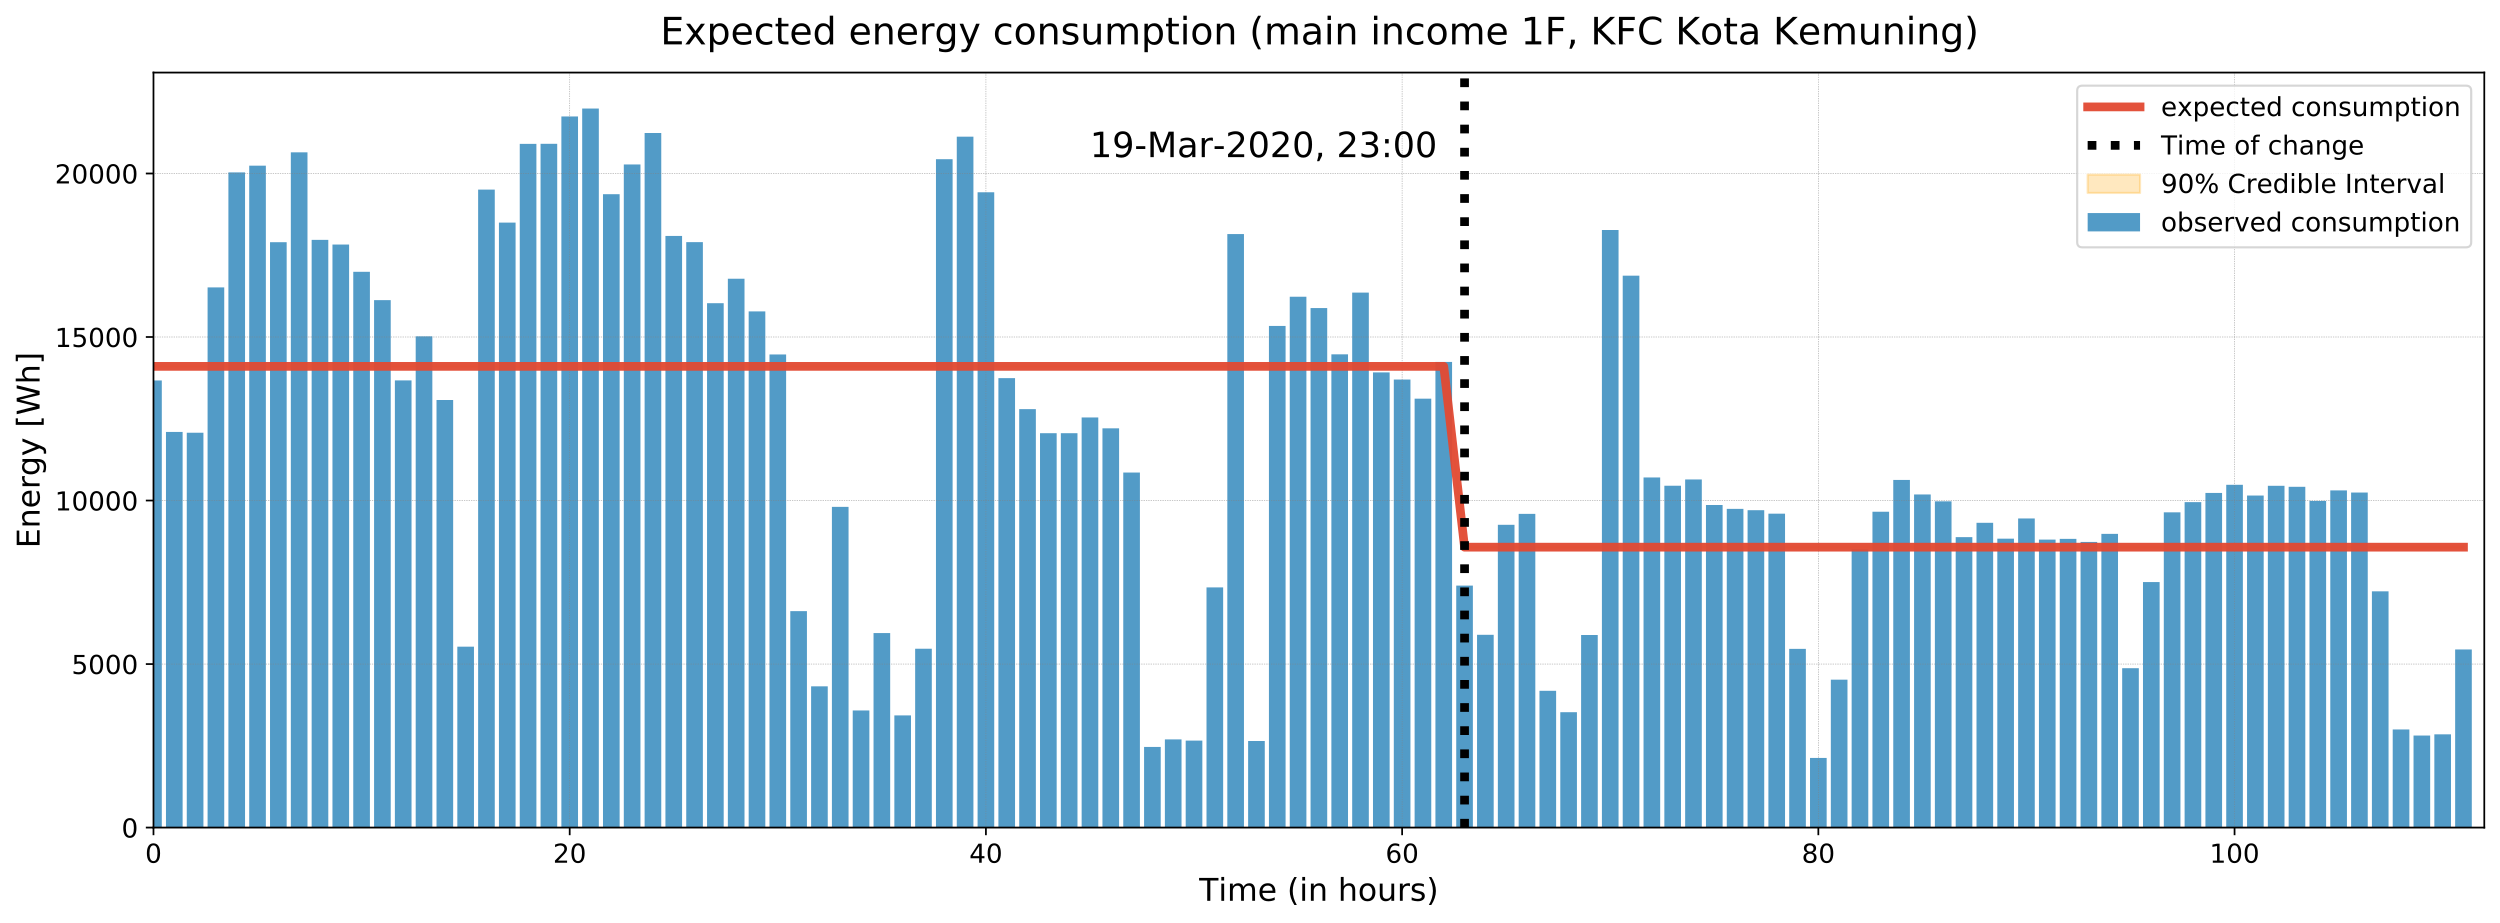 <?xml version="1.0" encoding="utf-8" standalone="no"?>
<!DOCTYPE svg PUBLIC "-//W3C//DTD SVG 1.1//EN"
  "http://www.w3.org/Graphics/SVG/1.1/DTD/svg11.dtd">
<!-- Created with matplotlib (https://matplotlib.org/) -->
<svg height="422.875pt" version="1.1" viewBox="0 0 1145.286 422.875" width="1145.286pt" xmlns="http://www.w3.org/2000/svg" xmlns:xlink="http://www.w3.org/1999/xlink">
 <defs>
  <style type="text/css">
*{stroke-linecap:butt;stroke-linejoin:round;}
  </style>
 </defs>
 <g id="figure_1">
  <g id="patch_1">
   <path d="M 0 422.875 
L 1145.286 422.875 
L 1145.286 0 
L 0 0 
z
" style="fill:#ffffff;"/>
  </g>
  <g id="axes_1">
   <g id="patch_2">
    <path d="M 70.311 379.124 
L 1138.086 379.124 
L 1138.086 33.248 
L 70.311 33.248 
z
" style="fill:#ffffff;"/>
   </g>
   <g id="PolyCollection_1">
    <defs>
     <path d="M 70.311 -255.425 
L 70.311 -254.68 
L 79.845 -254.68 
L 89.379 -254.68 
L 98.913 -254.68 
L 108.446 -254.68 
L 117.98 -254.68 
L 127.514 -254.68 
L 137.047 -254.68 
L 146.581 -254.68 
L 156.115 -254.68 
L 165.649 -254.68 
L 175.182 -254.68 
L 184.716 -254.68 
L 194.25 -254.68 
L 203.783 -254.68 
L 213.317 -254.68 
L 222.851 -254.68 
L 232.384 -254.68 
L 241.918 -254.68 
L 251.452 -254.68 
L 260.986 -254.68 
L 270.519 -254.68 
L 280.053 -254.68 
L 289.587 -254.68 
L 299.12 -254.68 
L 308.654 -254.68 
L 318.188 -254.68 
L 327.722 -254.68 
L 337.255 -254.68 
L 346.789 -254.68 
L 356.323 -254.68 
L 365.856 -254.68 
L 375.39 -254.68 
L 384.924 -254.68 
L 394.457 -254.68 
L 403.991 -254.68 
L 413.525 -254.68 
L 423.059 -254.68 
L 432.592 -254.68 
L 442.126 -254.68 
L 451.66 -254.68 
L 461.193 -254.68 
L 470.727 -254.68 
L 480.261 -254.68 
L 489.795 -254.68 
L 499.328 -254.68 
L 508.862 -254.68 
L 518.396 -254.68 
L 527.929 -254.68 
L 537.463 -254.68 
L 546.997 -254.68 
L 556.53 -254.68 
L 566.064 -254.68 
L 575.598 -254.68 
L 585.132 -254.68 
L 594.665 -254.68 
L 604.199 -254.68 
L 613.733 -254.68 
L 623.266 -254.68 
L 632.8 -254.68 
L 642.334 -254.68 
L 651.868 -254.68 
L 661.401 -254.68 
L 670.935 -171.883 
L 680.469 -171.883 
L 690.002 -171.883 
L 699.536 -171.883 
L 709.07 -171.883 
L 718.603 -171.883 
L 728.137 -171.883 
L 737.671 -171.883 
L 747.205 -171.883 
L 756.738 -171.883 
L 766.272 -171.883 
L 775.806 -171.883 
L 785.339 -171.883 
L 794.873 -171.883 
L 804.407 -171.883 
L 813.941 -171.883 
L 823.474 -171.883 
L 833.008 -171.883 
L 842.542 -171.883 
L 852.075 -171.883 
L 861.609 -171.883 
L 871.143 -171.883 
L 880.676 -171.883 
L 890.21 -171.883 
L 899.744 -171.883 
L 909.278 -171.883 
L 918.811 -171.883 
L 928.345 -171.883 
L 937.879 -171.883 
L 947.412 -171.883 
L 956.946 -171.883 
L 966.48 -171.883 
L 976.014 -171.883 
L 985.547 -171.883 
L 995.081 -171.883 
L 1004.615 -171.883 
L 1014.148 -171.883 
L 1023.682 -171.883 
L 1033.216 -171.883 
L 1042.749 -171.883 
L 1052.283 -171.883 
L 1061.817 -171.883 
L 1071.351 -171.883 
L 1080.884 -171.883 
L 1090.418 -171.883 
L 1099.952 -171.883 
L 1109.485 -171.883 
L 1119.019 -171.883 
L 1128.553 -171.883 
L 1128.553 -172.532 
L 1128.553 -172.532 
L 1119.019 -172.532 
L 1109.485 -172.532 
L 1099.952 -172.532 
L 1090.418 -172.532 
L 1080.884 -172.532 
L 1071.351 -172.532 
L 1061.817 -172.532 
L 1052.283 -172.532 
L 1042.749 -172.532 
L 1033.216 -172.532 
L 1023.682 -172.532 
L 1014.148 -172.532 
L 1004.615 -172.532 
L 995.081 -172.532 
L 985.547 -172.532 
L 976.014 -172.532 
L 966.48 -172.532 
L 956.946 -172.532 
L 947.412 -172.532 
L 937.879 -172.532 
L 928.345 -172.532 
L 918.811 -172.532 
L 909.278 -172.532 
L 899.744 -172.532 
L 890.21 -172.532 
L 880.676 -172.532 
L 871.143 -172.532 
L 861.609 -172.532 
L 852.075 -172.532 
L 842.542 -172.532 
L 833.008 -172.532 
L 823.474 -172.532 
L 813.941 -172.532 
L 804.407 -172.532 
L 794.873 -172.532 
L 785.339 -172.532 
L 775.806 -172.532 
L 766.272 -172.532 
L 756.738 -172.532 
L 747.205 -172.532 
L 737.671 -172.532 
L 728.137 -172.532 
L 718.603 -172.532 
L 709.07 -172.532 
L 699.536 -172.532 
L 690.002 -172.532 
L 680.469 -172.532 
L 670.935 -172.532 
L 661.401 -255.425 
L 651.868 -255.425 
L 642.334 -255.425 
L 632.8 -255.425 
L 623.266 -255.425 
L 613.733 -255.425 
L 604.199 -255.425 
L 594.665 -255.425 
L 585.132 -255.425 
L 575.598 -255.425 
L 566.064 -255.425 
L 556.53 -255.425 
L 546.997 -255.425 
L 537.463 -255.425 
L 527.929 -255.425 
L 518.396 -255.425 
L 508.862 -255.425 
L 499.328 -255.425 
L 489.795 -255.425 
L 480.261 -255.425 
L 470.727 -255.425 
L 461.193 -255.425 
L 451.66 -255.425 
L 442.126 -255.425 
L 432.592 -255.425 
L 423.059 -255.425 
L 413.525 -255.425 
L 403.991 -255.425 
L 394.457 -255.425 
L 384.924 -255.425 
L 375.39 -255.425 
L 365.856 -255.425 
L 356.323 -255.425 
L 346.789 -255.425 
L 337.255 -255.425 
L 327.722 -255.425 
L 318.188 -255.425 
L 308.654 -255.425 
L 299.12 -255.425 
L 289.587 -255.425 
L 280.053 -255.425 
L 270.519 -255.425 
L 260.986 -255.425 
L 251.452 -255.425 
L 241.918 -255.425 
L 232.384 -255.425 
L 222.851 -255.425 
L 213.317 -255.425 
L 203.783 -255.425 
L 194.25 -255.425 
L 184.716 -255.425 
L 175.182 -255.425 
L 165.649 -255.425 
L 156.115 -255.425 
L 146.581 -255.425 
L 137.047 -255.425 
L 127.514 -255.425 
L 117.98 -255.425 
L 108.446 -255.425 
L 98.913 -255.425 
L 89.379 -255.425 
L 79.845 -255.425 
L 70.311 -255.425 
z
" id="m54a8ba8946" style="stroke:#ffa500;stroke-opacity:0.25;"/>
    </defs>
    <g clip-path="url(#p53ae1eec9d)">
     <use style="fill:#ffa500;fill-opacity:0.25;stroke:#ffa500;stroke-opacity:0.25;" x="0" xlink:href="#m54a8ba8946" y="422.875"/>
    </g>
   </g>
   <g id="patch_3">
    <path clip-path="url(#p53ae1eec9d)" d="M 66.498 379.124 
L 74.125 379.124 
L 74.125 174.307 
L 66.498 174.307 
z
" style="fill:#348abd;opacity:0.85;"/>
   </g>
   <g id="patch_4">
    <path clip-path="url(#p53ae1eec9d)" d="M 76.032 379.124 
L 83.659 379.124 
L 83.659 197.889 
L 76.032 197.889 
z
" style="fill:#348abd;opacity:0.85;"/>
   </g>
   <g id="patch_5">
    <path clip-path="url(#p53ae1eec9d)" d="M 85.565 379.124 
L 93.192 379.124 
L 93.192 198.248 
L 85.565 198.248 
z
" style="fill:#348abd;opacity:0.85;"/>
   </g>
   <g id="patch_6">
    <path clip-path="url(#p53ae1eec9d)" d="M 95.099 379.124 
L 102.726 379.124 
L 102.726 131.669 
L 95.099 131.669 
z
" style="fill:#348abd;opacity:0.85;"/>
   </g>
   <g id="patch_7">
    <path clip-path="url(#p53ae1eec9d)" d="M 104.633 379.124 
L 112.26 379.124 
L 112.26 78.993 
L 104.633 78.993 
z
" style="fill:#348abd;opacity:0.85;"/>
   </g>
   <g id="patch_8">
    <path clip-path="url(#p53ae1eec9d)" d="M 114.167 379.124 
L 121.794 379.124 
L 121.794 75.891 
L 114.167 75.891 
z
" style="fill:#348abd;opacity:0.85;"/>
   </g>
   <g id="patch_9">
    <path clip-path="url(#p53ae1eec9d)" d="M 123.7 379.124 
L 131.327 379.124 
L 131.327 110.964 
L 123.7 110.964 
z
" style="fill:#348abd;opacity:0.85;"/>
   </g>
   <g id="patch_10">
    <path clip-path="url(#p53ae1eec9d)" d="M 133.234 379.124 
L 140.861 379.124 
L 140.861 69.779 
L 133.234 69.779 
z
" style="fill:#348abd;opacity:0.85;"/>
   </g>
   <g id="patch_11">
    <path clip-path="url(#p53ae1eec9d)" d="M 142.768 379.124 
L 150.395 379.124 
L 150.395 109.9 
L 142.768 109.9 
z
" style="fill:#348abd;opacity:0.85;"/>
   </g>
   <g id="patch_12">
    <path clip-path="url(#p53ae1eec9d)" d="M 152.301 379.124 
L 159.928 379.124 
L 159.928 112.028 
L 152.301 112.028 
z
" style="fill:#348abd;opacity:0.85;"/>
   </g>
   <g id="patch_13">
    <path clip-path="url(#p53ae1eec9d)" d="M 161.835 379.124 
L 169.462 379.124 
L 169.462 124.522 
L 161.835 124.522 
z
" style="fill:#348abd;opacity:0.85;"/>
   </g>
   <g id="patch_14">
    <path clip-path="url(#p53ae1eec9d)" d="M 171.369 379.124 
L 178.996 379.124 
L 178.996 137.482 
L 171.369 137.482 
z
" style="fill:#348abd;opacity:0.85;"/>
   </g>
   <g id="patch_15">
    <path clip-path="url(#p53ae1eec9d)" d="M 180.902 379.124 
L 188.529 379.124 
L 188.529 174.262 
L 180.902 174.262 
z
" style="fill:#348abd;opacity:0.85;"/>
   </g>
   <g id="patch_16">
    <path clip-path="url(#p53ae1eec9d)" d="M 190.436 379.124 
L 198.063 379.124 
L 198.063 154.067 
L 190.436 154.067 
z
" style="fill:#348abd;opacity:0.85;"/>
   </g>
   <g id="patch_17">
    <path clip-path="url(#p53ae1eec9d)" d="M 199.97 379.124 
L 207.597 379.124 
L 207.597 183.236 
L 199.97 183.236 
z
" style="fill:#348abd;opacity:0.85;"/>
   </g>
   <g id="patch_18">
    <path clip-path="url(#p53ae1eec9d)" d="M 209.504 379.124 
L 217.131 379.124 
L 217.131 296.245 
L 209.504 296.245 
z
" style="fill:#348abd;opacity:0.85;"/>
   </g>
   <g id="patch_19">
    <path clip-path="url(#p53ae1eec9d)" d="M 219.037 379.124 
L 226.664 379.124 
L 226.664 86.858 
L 219.037 86.858 
z
" style="fill:#348abd;opacity:0.85;"/>
   </g>
   <g id="patch_20">
    <path clip-path="url(#p53ae1eec9d)" d="M 228.571 379.124 
L 236.198 379.124 
L 236.198 101.975 
L 228.571 101.975 
z
" style="fill:#348abd;opacity:0.85;"/>
   </g>
   <g id="patch_21">
    <path clip-path="url(#p53ae1eec9d)" d="M 238.105 379.124 
L 245.732 379.124 
L 245.732 65.898 
L 238.105 65.898 
z
" style="fill:#348abd;opacity:0.85;"/>
   </g>
   <g id="patch_22">
    <path clip-path="url(#p53ae1eec9d)" d="M 247.638 379.124 
L 255.265 379.124 
L 255.265 65.868 
L 247.638 65.868 
z
" style="fill:#348abd;opacity:0.85;"/>
   </g>
   <g id="patch_23">
    <path clip-path="url(#p53ae1eec9d)" d="M 257.172 379.124 
L 264.799 379.124 
L 264.799 53.344 
L 257.172 53.344 
z
" style="fill:#348abd;opacity:0.85;"/>
   </g>
   <g id="patch_24">
    <path clip-path="url(#p53ae1eec9d)" d="M 266.706 379.124 
L 274.333 379.124 
L 274.333 49.718 
L 266.706 49.718 
z
" style="fill:#348abd;opacity:0.85;"/>
   </g>
   <g id="patch_25">
    <path clip-path="url(#p53ae1eec9d)" d="M 276.24 379.124 
L 283.866 379.124 
L 283.866 88.97 
L 276.24 88.97 
z
" style="fill:#348abd;opacity:0.85;"/>
   </g>
   <g id="patch_26">
    <path clip-path="url(#p53ae1eec9d)" d="M 285.773 379.124 
L 293.4 379.124 
L 293.4 75.352 
L 285.773 75.352 
z
" style="fill:#348abd;opacity:0.85;"/>
   </g>
   <g id="patch_27">
    <path clip-path="url(#p53ae1eec9d)" d="M 295.307 379.124 
L 302.934 379.124 
L 302.934 60.924 
L 295.307 60.924 
z
" style="fill:#348abd;opacity:0.85;"/>
   </g>
   <g id="patch_28">
    <path clip-path="url(#p53ae1eec9d)" d="M 304.841 379.124 
L 312.468 379.124 
L 312.468 108.072 
L 304.841 108.072 
z
" style="fill:#348abd;opacity:0.85;"/>
   </g>
   <g id="patch_29">
    <path clip-path="url(#p53ae1eec9d)" d="M 314.374 379.124 
L 322.001 379.124 
L 322.001 110.919 
L 314.374 110.919 
z
" style="fill:#348abd;opacity:0.85;"/>
   </g>
   <g id="patch_30">
    <path clip-path="url(#p53ae1eec9d)" d="M 323.908 379.124 
L 331.535 379.124 
L 331.535 138.89 
L 323.908 138.89 
z
" style="fill:#348abd;opacity:0.85;"/>
   </g>
   <g id="patch_31">
    <path clip-path="url(#p53ae1eec9d)" d="M 333.442 379.124 
L 341.069 379.124 
L 341.069 127.684 
L 333.442 127.684 
z
" style="fill:#348abd;opacity:0.85;"/>
   </g>
   <g id="patch_32">
    <path clip-path="url(#p53ae1eec9d)" d="M 342.975 379.124 
L 350.602 379.124 
L 350.602 142.651 
L 342.975 142.651 
z
" style="fill:#348abd;opacity:0.85;"/>
   </g>
   <g id="patch_33">
    <path clip-path="url(#p53ae1eec9d)" d="M 352.509 379.124 
L 360.136 379.124 
L 360.136 162.382 
L 352.509 162.382 
z
" style="fill:#348abd;opacity:0.85;"/>
   </g>
   <g id="patch_34">
    <path clip-path="url(#p53ae1eec9d)" d="M 362.043 379.124 
L 369.67 379.124 
L 369.67 279.959 
L 362.043 279.959 
z
" style="fill:#348abd;opacity:0.85;"/>
   </g>
   <g id="patch_35">
    <path clip-path="url(#p53ae1eec9d)" d="M 371.577 379.124 
L 379.204 379.124 
L 379.204 314.418 
L 371.577 314.418 
z
" style="fill:#348abd;opacity:0.85;"/>
   </g>
   <g id="patch_36">
    <path clip-path="url(#p53ae1eec9d)" d="M 381.11 379.124 
L 388.737 379.124 
L 388.737 232.197 
L 381.11 232.197 
z
" style="fill:#348abd;opacity:0.85;"/>
   </g>
   <g id="patch_37">
    <path clip-path="url(#p53ae1eec9d)" d="M 390.644 379.124 
L 398.271 379.124 
L 398.271 325.459 
L 390.644 325.459 
z
" style="fill:#348abd;opacity:0.85;"/>
   </g>
   <g id="patch_38">
    <path clip-path="url(#p53ae1eec9d)" d="M 400.178 379.124 
L 407.805 379.124 
L 407.805 290.027 
L 400.178 290.027 
z
" style="fill:#348abd;opacity:0.85;"/>
   </g>
   <g id="patch_39">
    <path clip-path="url(#p53ae1eec9d)" d="M 409.711 379.124 
L 417.338 379.124 
L 417.338 327.737 
L 409.711 327.737 
z
" style="fill:#348abd;opacity:0.85;"/>
   </g>
   <g id="patch_40">
    <path clip-path="url(#p53ae1eec9d)" d="M 419.245 379.124 
L 426.872 379.124 
L 426.872 297.189 
L 419.245 297.189 
z
" style="fill:#348abd;opacity:0.85;"/>
   </g>
   <g id="patch_41">
    <path clip-path="url(#p53ae1eec9d)" d="M 428.779 379.124 
L 436.406 379.124 
L 436.406 72.94 
L 428.779 72.94 
z
" style="fill:#348abd;opacity:0.85;"/>
   </g>
   <g id="patch_42">
    <path clip-path="url(#p53ae1eec9d)" d="M 438.313 379.124 
L 445.939 379.124 
L 445.939 62.602 
L 438.313 62.602 
z
" style="fill:#348abd;opacity:0.85;"/>
   </g>
   <g id="patch_43">
    <path clip-path="url(#p53ae1eec9d)" d="M 447.846 379.124 
L 455.473 379.124 
L 455.473 88.087 
L 447.846 88.087 
z
" style="fill:#348abd;opacity:0.85;"/>
   </g>
   <g id="patch_44">
    <path clip-path="url(#p53ae1eec9d)" d="M 457.38 379.124 
L 465.007 379.124 
L 465.007 173.229 
L 457.38 173.229 
z
" style="fill:#348abd;opacity:0.85;"/>
   </g>
   <g id="patch_45">
    <path clip-path="url(#p53ae1eec9d)" d="M 466.914 379.124 
L 474.541 379.124 
L 474.541 187.431 
L 466.914 187.431 
z
" style="fill:#348abd;opacity:0.85;"/>
   </g>
   <g id="patch_46">
    <path clip-path="url(#p53ae1eec9d)" d="M 476.447 379.124 
L 484.074 379.124 
L 484.074 198.458 
L 476.447 198.458 
z
" style="fill:#348abd;opacity:0.85;"/>
   </g>
   <g id="patch_47">
    <path clip-path="url(#p53ae1eec9d)" d="M 485.981 379.124 
L 493.608 379.124 
L 493.608 198.443 
L 485.981 198.443 
z
" style="fill:#348abd;opacity:0.85;"/>
   </g>
   <g id="patch_48">
    <path clip-path="url(#p53ae1eec9d)" d="M 495.515 379.124 
L 503.142 379.124 
L 503.142 191.252 
L 495.515 191.252 
z
" style="fill:#348abd;opacity:0.85;"/>
   </g>
   <g id="patch_49">
    <path clip-path="url(#p53ae1eec9d)" d="M 505.048 379.124 
L 512.675 379.124 
L 512.675 196.211 
L 505.048 196.211 
z
" style="fill:#348abd;opacity:0.85;"/>
   </g>
   <g id="patch_50">
    <path clip-path="url(#p53ae1eec9d)" d="M 514.582 379.124 
L 522.209 379.124 
L 522.209 216.466 
L 514.582 216.466 
z
" style="fill:#348abd;opacity:0.85;"/>
   </g>
   <g id="patch_51">
    <path clip-path="url(#p53ae1eec9d)" d="M 524.116 379.124 
L 531.743 379.124 
L 531.743 342.179 
L 524.116 342.179 
z
" style="fill:#348abd;opacity:0.85;"/>
   </g>
   <g id="patch_52">
    <path clip-path="url(#p53ae1eec9d)" d="M 533.65 379.124 
L 541.277 379.124 
L 541.277 338.718 
L 533.65 338.718 
z
" style="fill:#348abd;opacity:0.85;"/>
   </g>
   <g id="patch_53">
    <path clip-path="url(#p53ae1eec9d)" d="M 543.183 379.124 
L 550.81 379.124 
L 550.81 339.288 
L 543.183 339.288 
z
" style="fill:#348abd;opacity:0.85;"/>
   </g>
   <g id="patch_54">
    <path clip-path="url(#p53ae1eec9d)" d="M 552.717 379.124 
L 560.344 379.124 
L 560.344 269.083 
L 552.717 269.083 
z
" style="fill:#348abd;opacity:0.85;"/>
   </g>
   <g id="patch_55">
    <path clip-path="url(#p53ae1eec9d)" d="M 562.251 379.124 
L 569.878 379.124 
L 569.878 107.233 
L 562.251 107.233 
z
" style="fill:#348abd;opacity:0.85;"/>
   </g>
   <g id="patch_56">
    <path clip-path="url(#p53ae1eec9d)" d="M 571.784 379.124 
L 579.411 379.124 
L 579.411 339.452 
L 571.784 339.452 
z
" style="fill:#348abd;opacity:0.85;"/>
   </g>
   <g id="patch_57">
    <path clip-path="url(#p53ae1eec9d)" d="M 581.318 379.124 
L 588.945 379.124 
L 588.945 149.302 
L 581.318 149.302 
z
" style="fill:#348abd;opacity:0.85;"/>
   </g>
   <g id="patch_58">
    <path clip-path="url(#p53ae1eec9d)" d="M 590.852 379.124 
L 598.479 379.124 
L 598.479 135.924 
L 590.852 135.924 
z
" style="fill:#348abd;opacity:0.85;"/>
   </g>
   <g id="patch_59">
    <path clip-path="url(#p53ae1eec9d)" d="M 600.386 379.124 
L 608.012 379.124 
L 608.012 141.137 
L 600.386 141.137 
z
" style="fill:#348abd;opacity:0.85;"/>
   </g>
   <g id="patch_60">
    <path clip-path="url(#p53ae1eec9d)" d="M 609.919 379.124 
L 617.546 379.124 
L 617.546 162.337 
L 609.919 162.337 
z
" style="fill:#348abd;opacity:0.85;"/>
   </g>
   <g id="patch_61">
    <path clip-path="url(#p53ae1eec9d)" d="M 619.453 379.124 
L 627.08 379.124 
L 627.08 134.051 
L 619.453 134.051 
z
" style="fill:#348abd;opacity:0.85;"/>
   </g>
   <g id="patch_62">
    <path clip-path="url(#p53ae1eec9d)" d="M 628.987 379.124 
L 636.614 379.124 
L 636.614 170.592 
L 628.987 170.592 
z
" style="fill:#348abd;opacity:0.85;"/>
   </g>
   <g id="patch_63">
    <path clip-path="url(#p53ae1eec9d)" d="M 638.52 379.124 
L 646.147 379.124 
L 646.147 173.873 
L 638.52 173.873 
z
" style="fill:#348abd;opacity:0.85;"/>
   </g>
   <g id="patch_64">
    <path clip-path="url(#p53ae1eec9d)" d="M 648.054 379.124 
L 655.681 379.124 
L 655.681 182.637 
L 648.054 182.637 
z
" style="fill:#348abd;opacity:0.85;"/>
   </g>
   <g id="patch_65">
    <path clip-path="url(#p53ae1eec9d)" d="M 657.588 379.124 
L 665.215 379.124 
L 665.215 165.813 
L 657.588 165.813 
z
" style="fill:#348abd;opacity:0.85;"/>
   </g>
   <g id="patch_66">
    <path clip-path="url(#p53ae1eec9d)" d="M 667.121 379.124 
L 674.748 379.124 
L 674.748 268.274 
L 667.121 268.274 
z
" style="fill:#348abd;opacity:0.85;"/>
   </g>
   <g id="patch_67">
    <path clip-path="url(#p53ae1eec9d)" d="M 676.655 379.124 
L 684.282 379.124 
L 684.282 290.806 
L 676.655 290.806 
z
" style="fill:#348abd;opacity:0.85;"/>
   </g>
   <g id="patch_68">
    <path clip-path="url(#p53ae1eec9d)" d="M 686.189 379.124 
L 693.816 379.124 
L 693.816 240.407 
L 686.189 240.407 
z
" style="fill:#348abd;opacity:0.85;"/>
   </g>
   <g id="patch_69">
    <path clip-path="url(#p53ae1eec9d)" d="M 695.723 379.124 
L 703.35 379.124 
L 703.35 235.403 
L 695.723 235.403 
z
" style="fill:#348abd;opacity:0.85;"/>
   </g>
   <g id="patch_70">
    <path clip-path="url(#p53ae1eec9d)" d="M 705.256 379.124 
L 712.883 379.124 
L 712.883 316.47 
L 705.256 316.47 
z
" style="fill:#348abd;opacity:0.85;"/>
   </g>
   <g id="patch_71">
    <path clip-path="url(#p53ae1eec9d)" d="M 714.79 379.124 
L 722.417 379.124 
L 722.417 326.268 
L 714.79 326.268 
z
" style="fill:#348abd;opacity:0.85;"/>
   </g>
   <g id="patch_72">
    <path clip-path="url(#p53ae1eec9d)" d="M 724.324 379.124 
L 731.951 379.124 
L 731.951 290.896 
L 724.324 290.896 
z
" style="fill:#348abd;opacity:0.85;"/>
   </g>
   <g id="patch_73">
    <path clip-path="url(#p53ae1eec9d)" d="M 733.857 379.124 
L 741.484 379.124 
L 741.484 105.376 
L 733.857 105.376 
z
" style="fill:#348abd;opacity:0.85;"/>
   </g>
   <g id="patch_74">
    <path clip-path="url(#p53ae1eec9d)" d="M 743.391 379.124 
L 751.018 379.124 
L 751.018 126.275 
L 743.391 126.275 
z
" style="fill:#348abd;opacity:0.85;"/>
   </g>
   <g id="patch_75">
    <path clip-path="url(#p53ae1eec9d)" d="M 752.925 379.124 
L 760.552 379.124 
L 760.552 218.743 
L 752.925 218.743 
z
" style="fill:#348abd;opacity:0.85;"/>
   </g>
   <g id="patch_76">
    <path clip-path="url(#p53ae1eec9d)" d="M 762.459 379.124 
L 770.085 379.124 
L 770.085 222.534 
L 762.459 222.534 
z
" style="fill:#348abd;opacity:0.85;"/>
   </g>
   <g id="patch_77">
    <path clip-path="url(#p53ae1eec9d)" d="M 771.992 379.124 
L 779.619 379.124 
L 779.619 219.657 
L 771.992 219.657 
z
" style="fill:#348abd;opacity:0.85;"/>
   </g>
   <g id="patch_78">
    <path clip-path="url(#p53ae1eec9d)" d="M 781.526 379.124 
L 789.153 379.124 
L 789.153 231.358 
L 781.526 231.358 
z
" style="fill:#348abd;opacity:0.85;"/>
   </g>
   <g id="patch_79">
    <path clip-path="url(#p53ae1eec9d)" d="M 791.06 379.124 
L 798.687 379.124 
L 798.687 233.126 
L 791.06 233.126 
z
" style="fill:#348abd;opacity:0.85;"/>
   </g>
   <g id="patch_80">
    <path clip-path="url(#p53ae1eec9d)" d="M 800.593 379.124 
L 808.22 379.124 
L 808.22 233.74 
L 800.593 233.74 
z
" style="fill:#348abd;opacity:0.85;"/>
   </g>
   <g id="patch_81">
    <path clip-path="url(#p53ae1eec9d)" d="M 810.127 379.124 
L 817.754 379.124 
L 817.754 235.328 
L 810.127 235.328 
z
" style="fill:#348abd;opacity:0.85;"/>
   </g>
   <g id="patch_82">
    <path clip-path="url(#p53ae1eec9d)" d="M 819.661 379.124 
L 827.288 379.124 
L 827.288 297.263 
L 819.661 297.263 
z
" style="fill:#348abd;opacity:0.85;"/>
   </g>
   <g id="patch_83">
    <path clip-path="url(#p53ae1eec9d)" d="M 829.194 379.124 
L 836.821 379.124 
L 836.821 347.213 
L 829.194 347.213 
z
" style="fill:#348abd;opacity:0.85;"/>
   </g>
   <g id="patch_84">
    <path clip-path="url(#p53ae1eec9d)" d="M 838.728 379.124 
L 846.355 379.124 
L 846.355 311.376 
L 838.728 311.376 
z
" style="fill:#348abd;opacity:0.85;"/>
   </g>
   <g id="patch_85">
    <path clip-path="url(#p53ae1eec9d)" d="M 848.262 379.124 
L 855.889 379.124 
L 855.889 251.569 
L 848.262 251.569 
z
" style="fill:#348abd;opacity:0.85;"/>
   </g>
   <g id="patch_86">
    <path clip-path="url(#p53ae1eec9d)" d="M 857.796 379.124 
L 865.423 379.124 
L 865.423 234.429 
L 857.796 234.429 
z
" style="fill:#348abd;opacity:0.85;"/>
   </g>
   <g id="patch_87">
    <path clip-path="url(#p53ae1eec9d)" d="M 867.329 379.124 
L 874.956 379.124 
L 874.956 219.852 
L 867.329 219.852 
z
" style="fill:#348abd;opacity:0.85;"/>
   </g>
   <g id="patch_88">
    <path clip-path="url(#p53ae1eec9d)" d="M 876.863 379.124 
L 884.49 379.124 
L 884.49 226.534 
L 876.863 226.534 
z
" style="fill:#348abd;opacity:0.85;"/>
   </g>
   <g id="patch_89">
    <path clip-path="url(#p53ae1eec9d)" d="M 886.397 379.124 
L 894.024 379.124 
L 894.024 229.68 
L 886.397 229.68 
z
" style="fill:#348abd;opacity:0.85;"/>
   </g>
   <g id="patch_90">
    <path clip-path="url(#p53ae1eec9d)" d="M 895.93 379.124 
L 903.557 379.124 
L 903.557 246.055 
L 895.93 246.055 
z
" style="fill:#348abd;opacity:0.85;"/>
   </g>
   <g id="patch_91">
    <path clip-path="url(#p53ae1eec9d)" d="M 905.464 379.124 
L 913.091 379.124 
L 913.091 239.508 
L 905.464 239.508 
z
" style="fill:#348abd;opacity:0.85;"/>
   </g>
   <g id="patch_92">
    <path clip-path="url(#p53ae1eec9d)" d="M 914.998 379.124 
L 922.625 379.124 
L 922.625 246.76 
L 914.998 246.76 
z
" style="fill:#348abd;opacity:0.85;"/>
   </g>
   <g id="patch_93">
    <path clip-path="url(#p53ae1eec9d)" d="M 924.532 379.124 
L 932.158 379.124 
L 932.158 237.516 
L 924.532 237.516 
z
" style="fill:#348abd;opacity:0.85;"/>
   </g>
   <g id="patch_94">
    <path clip-path="url(#p53ae1eec9d)" d="M 934.065 379.124 
L 941.692 379.124 
L 941.692 247.209 
L 934.065 247.209 
z
" style="fill:#348abd;opacity:0.85;"/>
   </g>
   <g id="patch_95">
    <path clip-path="url(#p53ae1eec9d)" d="M 943.599 379.124 
L 951.226 379.124 
L 951.226 246.864 
L 943.599 246.864 
z
" style="fill:#348abd;opacity:0.85;"/>
   </g>
   <g id="patch_96">
    <path clip-path="url(#p53ae1eec9d)" d="M 953.133 379.124 
L 960.76 379.124 
L 960.76 248.273 
L 953.133 248.273 
z
" style="fill:#348abd;opacity:0.85;"/>
   </g>
   <g id="patch_97">
    <path clip-path="url(#p53ae1eec9d)" d="M 962.666 379.124 
L 970.293 379.124 
L 970.293 244.587 
L 962.666 244.587 
z
" style="fill:#348abd;opacity:0.85;"/>
   </g>
   <g id="patch_98">
    <path clip-path="url(#p53ae1eec9d)" d="M 972.2 379.124 
L 979.827 379.124 
L 979.827 306.118 
L 972.2 306.118 
z
" style="fill:#348abd;opacity:0.85;"/>
   </g>
   <g id="patch_99">
    <path clip-path="url(#p53ae1eec9d)" d="M 981.734 379.124 
L 989.361 379.124 
L 989.361 266.641 
L 981.734 266.641 
z
" style="fill:#348abd;opacity:0.85;"/>
   </g>
   <g id="patch_100">
    <path clip-path="url(#p53ae1eec9d)" d="M 991.267 379.124 
L 998.894 379.124 
L 998.894 234.699 
L 991.267 234.699 
z
" style="fill:#348abd;opacity:0.85;"/>
   </g>
   <g id="patch_101">
    <path clip-path="url(#p53ae1eec9d)" d="M 1000.801 379.124 
L 1008.428 379.124 
L 1008.428 230.025 
L 1000.801 230.025 
z
" style="fill:#348abd;opacity:0.85;"/>
   </g>
   <g id="patch_102">
    <path clip-path="url(#p53ae1eec9d)" d="M 1010.335 379.124 
L 1017.962 379.124 
L 1017.962 225.815 
L 1010.335 225.815 
z
" style="fill:#348abd;opacity:0.85;"/>
   </g>
   <g id="patch_103">
    <path clip-path="url(#p53ae1eec9d)" d="M 1019.869 379.124 
L 1027.496 379.124 
L 1027.496 222.084 
L 1019.869 222.084 
z
" style="fill:#348abd;opacity:0.85;"/>
   </g>
   <g id="patch_104">
    <path clip-path="url(#p53ae1eec9d)" d="M 1029.402 379.124 
L 1037.029 379.124 
L 1037.029 227.013 
L 1029.402 227.013 
z
" style="fill:#348abd;opacity:0.85;"/>
   </g>
   <g id="patch_105">
    <path clip-path="url(#p53ae1eec9d)" d="M 1038.936 379.124 
L 1046.563 379.124 
L 1046.563 222.549 
L 1038.936 222.549 
z
" style="fill:#348abd;opacity:0.85;"/>
   </g>
   <g id="patch_106">
    <path clip-path="url(#p53ae1eec9d)" d="M 1048.47 379.124 
L 1056.097 379.124 
L 1056.097 222.998 
L 1048.47 222.998 
z
" style="fill:#348abd;opacity:0.85;"/>
   </g>
   <g id="patch_107">
    <path clip-path="url(#p53ae1eec9d)" d="M 1058.003 379.124 
L 1065.63 379.124 
L 1065.63 229.485 
L 1058.003 229.485 
z
" style="fill:#348abd;opacity:0.85;"/>
   </g>
   <g id="patch_108">
    <path clip-path="url(#p53ae1eec9d)" d="M 1067.537 379.124 
L 1075.164 379.124 
L 1075.164 224.661 
L 1067.537 224.661 
z
" style="fill:#348abd;opacity:0.85;"/>
   </g>
   <g id="patch_109">
    <path clip-path="url(#p53ae1eec9d)" d="M 1077.071 379.124 
L 1084.698 379.124 
L 1084.698 225.65 
L 1077.071 225.65 
z
" style="fill:#348abd;opacity:0.85;"/>
   </g>
   <g id="patch_110">
    <path clip-path="url(#p53ae1eec9d)" d="M 1086.604 379.124 
L 1094.231 379.124 
L 1094.231 270.91 
L 1086.604 270.91 
z
" style="fill:#348abd;opacity:0.85;"/>
   </g>
   <g id="patch_111">
    <path clip-path="url(#p53ae1eec9d)" d="M 1096.138 379.124 
L 1103.765 379.124 
L 1103.765 334.164 
L 1096.138 334.164 
z
" style="fill:#348abd;opacity:0.85;"/>
   </g>
   <g id="patch_112">
    <path clip-path="url(#p53ae1eec9d)" d="M 1105.672 379.124 
L 1113.299 379.124 
L 1113.299 336.965 
L 1105.672 336.965 
z
" style="fill:#348abd;opacity:0.85;"/>
   </g>
   <g id="patch_113">
    <path clip-path="url(#p53ae1eec9d)" d="M 1115.206 379.124 
L 1122.833 379.124 
L 1122.833 336.396 
L 1115.206 336.396 
z
" style="fill:#348abd;opacity:0.85;"/>
   </g>
   <g id="patch_114">
    <path clip-path="url(#p53ae1eec9d)" d="M 1124.739 379.124 
L 1132.366 379.124 
L 1132.366 297.518 
L 1124.739 297.518 
z
" style="fill:#348abd;opacity:0.85;"/>
   </g>
   <g id="matplotlib.axis_1">
    <g id="xtick_1">
     <g id="line2d_1">
      <path clip-path="url(#p53ae1eec9d)" d="M 70.311 379.124 
L 70.311 33.248 
" style="fill:none;stroke:#808080;stroke-dasharray:0.3,0.495;stroke-dashoffset:0;stroke-width:0.3;"/>
     </g>
     <g id="line2d_2">
      <defs>
       <path d="M 0 0 
L 0 3.5 
" id="md764d5606d" style="stroke:#000000;stroke-width:0.8;"/>
      </defs>
      <g>
       <use style="stroke:#000000;stroke-width:0.8;" x="70.311" xlink:href="#md764d5606d" y="379.124"/>
      </g>
     </g>
     <g id="text_1">
      <!-- 0 -->
      <defs>
       <path d="M 31.781 66.406 
Q 24.172 66.406 20.328 58.906 
Q 16.5 51.422 16.5 36.375 
Q 16.5 21.391 20.328 13.891 
Q 24.172 6.391 31.781 6.391 
Q 39.453 6.391 43.281 13.891 
Q 47.125 21.391 47.125 36.375 
Q 47.125 51.422 43.281 58.906 
Q 39.453 66.406 31.781 66.406 
z
M 31.781 74.219 
Q 44.047 74.219 50.516 64.516 
Q 56.984 54.828 56.984 36.375 
Q 56.984 17.969 50.516 8.266 
Q 44.047 -1.422 31.781 -1.422 
Q 19.531 -1.422 13.062 8.266 
Q 6.594 17.969 6.594 36.375 
Q 6.594 54.828 13.062 64.516 
Q 19.531 74.219 31.781 74.219 
z
" id="DejaVuSans-48"/>
      </defs>
      <g transform="translate(66.494 395.243)scale(0.12 -0.12)">
       <use xlink:href="#DejaVuSans-48"/>
      </g>
     </g>
    </g>
    <g id="xtick_2">
     <g id="line2d_3">
      <path clip-path="url(#p53ae1eec9d)" d="M 260.986 379.124 
L 260.986 33.248 
" style="fill:none;stroke:#808080;stroke-dasharray:0.3,0.495;stroke-dashoffset:0;stroke-width:0.3;"/>
     </g>
     <g id="line2d_4">
      <g>
       <use style="stroke:#000000;stroke-width:0.8;" x="260.986" xlink:href="#md764d5606d" y="379.124"/>
      </g>
     </g>
     <g id="text_2">
      <!-- 20 -->
      <defs>
       <path d="M 19.188 8.297 
L 53.609 8.297 
L 53.609 0 
L 7.328 0 
L 7.328 8.297 
Q 12.938 14.109 22.625 23.891 
Q 32.328 33.688 34.812 36.531 
Q 39.547 41.844 41.422 45.531 
Q 43.312 49.219 43.312 52.781 
Q 43.312 58.594 39.234 62.25 
Q 35.156 65.922 28.609 65.922 
Q 23.969 65.922 18.812 64.312 
Q 13.672 62.703 7.812 59.422 
L 7.812 69.391 
Q 13.766 71.781 18.938 73 
Q 24.125 74.219 28.422 74.219 
Q 39.75 74.219 46.484 68.547 
Q 53.219 62.891 53.219 53.422 
Q 53.219 48.922 51.531 44.891 
Q 49.859 40.875 45.406 35.406 
Q 44.188 33.984 37.641 27.219 
Q 31.109 20.453 19.188 8.297 
z
" id="DejaVuSans-50"/>
      </defs>
      <g transform="translate(253.351 395.243)scale(0.12 -0.12)">
       <use xlink:href="#DejaVuSans-50"/>
       <use x="63.623" xlink:href="#DejaVuSans-48"/>
      </g>
     </g>
    </g>
    <g id="xtick_3">
     <g id="line2d_5">
      <path clip-path="url(#p53ae1eec9d)" d="M 451.66 379.124 
L 451.66 33.248 
" style="fill:none;stroke:#808080;stroke-dasharray:0.3,0.495;stroke-dashoffset:0;stroke-width:0.3;"/>
     </g>
     <g id="line2d_6">
      <g>
       <use style="stroke:#000000;stroke-width:0.8;" x="451.66" xlink:href="#md764d5606d" y="379.124"/>
      </g>
     </g>
     <g id="text_3">
      <!-- 40 -->
      <defs>
       <path d="M 37.797 64.312 
L 12.891 25.391 
L 37.797 25.391 
z
M 35.203 72.906 
L 47.609 72.906 
L 47.609 25.391 
L 58.016 25.391 
L 58.016 17.188 
L 47.609 17.188 
L 47.609 0 
L 37.797 0 
L 37.797 17.188 
L 4.891 17.188 
L 4.891 26.703 
z
" id="DejaVuSans-52"/>
      </defs>
      <g transform="translate(444.025 395.243)scale(0.12 -0.12)">
       <use xlink:href="#DejaVuSans-52"/>
       <use x="63.623" xlink:href="#DejaVuSans-48"/>
      </g>
     </g>
    </g>
    <g id="xtick_4">
     <g id="line2d_7">
      <path clip-path="url(#p53ae1eec9d)" d="M 642.334 379.124 
L 642.334 33.248 
" style="fill:none;stroke:#808080;stroke-dasharray:0.3,0.495;stroke-dashoffset:0;stroke-width:0.3;"/>
     </g>
     <g id="line2d_8">
      <g>
       <use style="stroke:#000000;stroke-width:0.8;" x="642.334" xlink:href="#md764d5606d" y="379.124"/>
      </g>
     </g>
     <g id="text_4">
      <!-- 60 -->
      <defs>
       <path d="M 33.016 40.375 
Q 26.375 40.375 22.484 35.828 
Q 18.609 31.297 18.609 23.391 
Q 18.609 15.531 22.484 10.953 
Q 26.375 6.391 33.016 6.391 
Q 39.656 6.391 43.531 10.953 
Q 47.406 15.531 47.406 23.391 
Q 47.406 31.297 43.531 35.828 
Q 39.656 40.375 33.016 40.375 
z
M 52.594 71.297 
L 52.594 62.312 
Q 48.875 64.062 45.094 64.984 
Q 41.312 65.922 37.594 65.922 
Q 27.828 65.922 22.672 59.328 
Q 17.531 52.734 16.797 39.406 
Q 19.672 43.656 24.016 45.922 
Q 28.375 48.188 33.594 48.188 
Q 44.578 48.188 50.953 41.516 
Q 57.328 34.859 57.328 23.391 
Q 57.328 12.156 50.688 5.359 
Q 44.047 -1.422 33.016 -1.422 
Q 20.359 -1.422 13.672 8.266 
Q 6.984 17.969 6.984 36.375 
Q 6.984 53.656 15.188 63.938 
Q 23.391 74.219 37.203 74.219 
Q 40.922 74.219 44.703 73.484 
Q 48.484 72.75 52.594 71.297 
z
" id="DejaVuSans-54"/>
      </defs>
      <g transform="translate(634.699 395.243)scale(0.12 -0.12)">
       <use xlink:href="#DejaVuSans-54"/>
       <use x="63.623" xlink:href="#DejaVuSans-48"/>
      </g>
     </g>
    </g>
    <g id="xtick_5">
     <g id="line2d_9">
      <path clip-path="url(#p53ae1eec9d)" d="M 833.008 379.124 
L 833.008 33.248 
" style="fill:none;stroke:#808080;stroke-dasharray:0.3,0.495;stroke-dashoffset:0;stroke-width:0.3;"/>
     </g>
     <g id="line2d_10">
      <g>
       <use style="stroke:#000000;stroke-width:0.8;" x="833.008" xlink:href="#md764d5606d" y="379.124"/>
      </g>
     </g>
     <g id="text_5">
      <!-- 80 -->
      <defs>
       <path d="M 31.781 34.625 
Q 24.75 34.625 20.719 30.859 
Q 16.703 27.094 16.703 20.516 
Q 16.703 13.922 20.719 10.156 
Q 24.75 6.391 31.781 6.391 
Q 38.812 6.391 42.859 10.172 
Q 46.922 13.969 46.922 20.516 
Q 46.922 27.094 42.891 30.859 
Q 38.875 34.625 31.781 34.625 
z
M 21.922 38.812 
Q 15.578 40.375 12.031 44.719 
Q 8.5 49.078 8.5 55.328 
Q 8.5 64.062 14.719 69.141 
Q 20.953 74.219 31.781 74.219 
Q 42.672 74.219 48.875 69.141 
Q 55.078 64.062 55.078 55.328 
Q 55.078 49.078 51.531 44.719 
Q 48 40.375 41.703 38.812 
Q 48.828 37.156 52.797 32.312 
Q 56.781 27.484 56.781 20.516 
Q 56.781 9.906 50.312 4.234 
Q 43.844 -1.422 31.781 -1.422 
Q 19.734 -1.422 13.25 4.234 
Q 6.781 9.906 6.781 20.516 
Q 6.781 27.484 10.781 32.312 
Q 14.797 37.156 21.922 38.812 
z
M 18.312 54.391 
Q 18.312 48.734 21.844 45.562 
Q 25.391 42.391 31.781 42.391 
Q 38.141 42.391 41.719 45.562 
Q 45.312 48.734 45.312 54.391 
Q 45.312 60.062 41.719 63.234 
Q 38.141 66.406 31.781 66.406 
Q 25.391 66.406 21.844 63.234 
Q 18.312 60.062 18.312 54.391 
z
" id="DejaVuSans-56"/>
      </defs>
      <g transform="translate(825.373 395.243)scale(0.12 -0.12)">
       <use xlink:href="#DejaVuSans-56"/>
       <use x="63.623" xlink:href="#DejaVuSans-48"/>
      </g>
     </g>
    </g>
    <g id="xtick_6">
     <g id="line2d_11">
      <path clip-path="url(#p53ae1eec9d)" d="M 1023.682 379.124 
L 1023.682 33.248 
" style="fill:none;stroke:#808080;stroke-dasharray:0.3,0.495;stroke-dashoffset:0;stroke-width:0.3;"/>
     </g>
     <g id="line2d_12">
      <g>
       <use style="stroke:#000000;stroke-width:0.8;" x="1023.682" xlink:href="#md764d5606d" y="379.124"/>
      </g>
     </g>
     <g id="text_6">
      <!-- 100 -->
      <defs>
       <path d="M 12.406 8.297 
L 28.516 8.297 
L 28.516 63.922 
L 10.984 60.406 
L 10.984 69.391 
L 28.422 72.906 
L 38.281 72.906 
L 38.281 8.297 
L 54.391 8.297 
L 54.391 0 
L 12.406 0 
z
" id="DejaVuSans-49"/>
      </defs>
      <g transform="translate(1012.23 395.243)scale(0.12 -0.12)">
       <use xlink:href="#DejaVuSans-49"/>
       <use x="63.623" xlink:href="#DejaVuSans-48"/>
       <use x="127.246" xlink:href="#DejaVuSans-48"/>
      </g>
     </g>
    </g>
    <g id="text_7">
     <!-- Time (in hours) -->
     <defs>
      <path d="M -0.297 72.906 
L 61.375 72.906 
L 61.375 64.594 
L 35.5 64.594 
L 35.5 0 
L 25.594 0 
L 25.594 64.594 
L -0.297 64.594 
z
" id="DejaVuSans-84"/>
      <path d="M 9.422 54.688 
L 18.406 54.688 
L 18.406 0 
L 9.422 0 
z
M 9.422 75.984 
L 18.406 75.984 
L 18.406 64.594 
L 9.422 64.594 
z
" id="DejaVuSans-105"/>
      <path d="M 52 44.188 
Q 55.375 50.25 60.062 53.125 
Q 64.75 56 71.094 56 
Q 79.641 56 84.281 50.016 
Q 88.922 44.047 88.922 33.016 
L 88.922 0 
L 79.891 0 
L 79.891 32.719 
Q 79.891 40.578 77.094 44.375 
Q 74.312 48.188 68.609 48.188 
Q 61.625 48.188 57.562 43.547 
Q 53.516 38.922 53.516 30.906 
L 53.516 0 
L 44.484 0 
L 44.484 32.719 
Q 44.484 40.625 41.703 44.406 
Q 38.922 48.188 33.109 48.188 
Q 26.219 48.188 22.156 43.531 
Q 18.109 38.875 18.109 30.906 
L 18.109 0 
L 9.078 0 
L 9.078 54.688 
L 18.109 54.688 
L 18.109 46.188 
Q 21.188 51.219 25.484 53.609 
Q 29.781 56 35.688 56 
Q 41.656 56 45.828 52.969 
Q 50 49.953 52 44.188 
z
" id="DejaVuSans-109"/>
      <path d="M 56.203 29.594 
L 56.203 25.203 
L 14.891 25.203 
Q 15.484 15.922 20.484 11.062 
Q 25.484 6.203 34.422 6.203 
Q 39.594 6.203 44.453 7.469 
Q 49.312 8.734 54.109 11.281 
L 54.109 2.781 
Q 49.266 0.734 44.188 -0.344 
Q 39.109 -1.422 33.891 -1.422 
Q 20.797 -1.422 13.156 6.188 
Q 5.516 13.812 5.516 26.812 
Q 5.516 40.234 12.766 48.109 
Q 20.016 56 32.328 56 
Q 43.359 56 49.781 48.891 
Q 56.203 41.797 56.203 29.594 
z
M 47.219 32.234 
Q 47.125 39.594 43.094 43.984 
Q 39.062 48.391 32.422 48.391 
Q 24.906 48.391 20.391 44.141 
Q 15.875 39.891 15.188 32.172 
z
" id="DejaVuSans-101"/>
      <path id="DejaVuSans-32"/>
      <path d="M 31 75.875 
Q 24.469 64.656 21.281 53.656 
Q 18.109 42.672 18.109 31.391 
Q 18.109 20.125 21.312 9.062 
Q 24.516 -2 31 -13.188 
L 23.188 -13.188 
Q 15.875 -1.703 12.234 9.375 
Q 8.594 20.453 8.594 31.391 
Q 8.594 42.281 12.203 53.312 
Q 15.828 64.359 23.188 75.875 
z
" id="DejaVuSans-40"/>
      <path d="M 54.891 33.016 
L 54.891 0 
L 45.906 0 
L 45.906 32.719 
Q 45.906 40.484 42.875 44.328 
Q 39.844 48.188 33.797 48.188 
Q 26.516 48.188 22.312 43.547 
Q 18.109 38.922 18.109 30.906 
L 18.109 0 
L 9.078 0 
L 9.078 54.688 
L 18.109 54.688 
L 18.109 46.188 
Q 21.344 51.125 25.703 53.562 
Q 30.078 56 35.797 56 
Q 45.219 56 50.047 50.172 
Q 54.891 44.344 54.891 33.016 
z
" id="DejaVuSans-110"/>
      <path d="M 54.891 33.016 
L 54.891 0 
L 45.906 0 
L 45.906 32.719 
Q 45.906 40.484 42.875 44.328 
Q 39.844 48.188 33.797 48.188 
Q 26.516 48.188 22.312 43.547 
Q 18.109 38.922 18.109 30.906 
L 18.109 0 
L 9.078 0 
L 9.078 75.984 
L 18.109 75.984 
L 18.109 46.188 
Q 21.344 51.125 25.703 53.562 
Q 30.078 56 35.797 56 
Q 45.219 56 50.047 50.172 
Q 54.891 44.344 54.891 33.016 
z
" id="DejaVuSans-104"/>
      <path d="M 30.609 48.391 
Q 23.391 48.391 19.188 42.75 
Q 14.984 37.109 14.984 27.297 
Q 14.984 17.484 19.156 11.844 
Q 23.344 6.203 30.609 6.203 
Q 37.797 6.203 41.984 11.859 
Q 46.188 17.531 46.188 27.297 
Q 46.188 37.016 41.984 42.703 
Q 37.797 48.391 30.609 48.391 
z
M 30.609 56 
Q 42.328 56 49.016 48.375 
Q 55.719 40.766 55.719 27.297 
Q 55.719 13.875 49.016 6.219 
Q 42.328 -1.422 30.609 -1.422 
Q 18.844 -1.422 12.172 6.219 
Q 5.516 13.875 5.516 27.297 
Q 5.516 40.766 12.172 48.375 
Q 18.844 56 30.609 56 
z
" id="DejaVuSans-111"/>
      <path d="M 8.5 21.578 
L 8.5 54.688 
L 17.484 54.688 
L 17.484 21.922 
Q 17.484 14.156 20.5 10.266 
Q 23.531 6.391 29.594 6.391 
Q 36.859 6.391 41.078 11.031 
Q 45.312 15.672 45.312 23.688 
L 45.312 54.688 
L 54.297 54.688 
L 54.297 0 
L 45.312 0 
L 45.312 8.406 
Q 42.047 3.422 37.719 1 
Q 33.406 -1.422 27.688 -1.422 
Q 18.266 -1.422 13.375 4.438 
Q 8.5 10.297 8.5 21.578 
z
M 31.109 56 
z
" id="DejaVuSans-117"/>
      <path d="M 41.109 46.297 
Q 39.594 47.172 37.812 47.578 
Q 36.031 48 33.891 48 
Q 26.266 48 22.188 43.047 
Q 18.109 38.094 18.109 28.812 
L 18.109 0 
L 9.078 0 
L 9.078 54.688 
L 18.109 54.688 
L 18.109 46.188 
Q 20.953 51.172 25.484 53.578 
Q 30.031 56 36.531 56 
Q 37.453 56 38.578 55.875 
Q 39.703 55.766 41.062 55.516 
z
" id="DejaVuSans-114"/>
      <path d="M 44.281 53.078 
L 44.281 44.578 
Q 40.484 46.531 36.375 47.5 
Q 32.281 48.484 27.875 48.484 
Q 21.188 48.484 17.844 46.438 
Q 14.5 44.391 14.5 40.281 
Q 14.5 37.156 16.891 35.375 
Q 19.281 33.594 26.516 31.984 
L 29.594 31.297 
Q 39.156 29.25 43.188 25.516 
Q 47.219 21.781 47.219 15.094 
Q 47.219 7.469 41.188 3.016 
Q 35.156 -1.422 24.609 -1.422 
Q 20.219 -1.422 15.453 -0.562 
Q 10.688 0.297 5.422 2 
L 5.422 11.281 
Q 10.406 8.688 15.234 7.391 
Q 20.062 6.109 24.812 6.109 
Q 31.156 6.109 34.562 8.281 
Q 37.984 10.453 37.984 14.406 
Q 37.984 18.062 35.516 20.016 
Q 33.062 21.969 24.703 23.781 
L 21.578 24.516 
Q 13.234 26.266 9.516 29.906 
Q 5.812 33.547 5.812 39.891 
Q 5.812 47.609 11.281 51.797 
Q 16.75 56 26.812 56 
Q 31.781 56 36.172 55.266 
Q 40.578 54.547 44.281 53.078 
z
" id="DejaVuSans-115"/>
      <path d="M 8.016 75.875 
L 15.828 75.875 
Q 23.141 64.359 26.781 53.312 
Q 30.422 42.281 30.422 31.391 
Q 30.422 20.453 26.781 9.375 
Q 23.141 -1.703 15.828 -13.188 
L 8.016 -13.188 
Q 14.5 -2 17.703 9.062 
Q 20.906 20.125 20.906 31.391 
Q 20.906 42.672 17.703 53.656 
Q 14.5 64.656 8.016 75.875 
z
" id="DejaVuSans-41"/>
     </defs>
     <g transform="translate(549.361 412.68)scale(0.144 -0.144)">
      <use xlink:href="#DejaVuSans-84"/>
      <use x="61.037" xlink:href="#DejaVuSans-105"/>
      <use x="88.82" xlink:href="#DejaVuSans-109"/>
      <use x="186.232" xlink:href="#DejaVuSans-101"/>
      <use x="247.756" xlink:href="#DejaVuSans-32"/>
      <use x="279.543" xlink:href="#DejaVuSans-40"/>
      <use x="318.557" xlink:href="#DejaVuSans-105"/>
      <use x="346.34" xlink:href="#DejaVuSans-110"/>
      <use x="409.719" xlink:href="#DejaVuSans-32"/>
      <use x="441.506" xlink:href="#DejaVuSans-104"/>
      <use x="504.885" xlink:href="#DejaVuSans-111"/>
      <use x="566.066" xlink:href="#DejaVuSans-117"/>
      <use x="629.445" xlink:href="#DejaVuSans-114"/>
      <use x="670.559" xlink:href="#DejaVuSans-115"/>
      <use x="722.658" xlink:href="#DejaVuSans-41"/>
     </g>
    </g>
   </g>
   <g id="matplotlib.axis_2">
    <g id="ytick_1">
     <g id="line2d_13">
      <path clip-path="url(#p53ae1eec9d)" d="M 70.311 379.124 
L 1138.086 379.124 
" style="fill:none;stroke:#808080;stroke-dasharray:0.3,0.495;stroke-dashoffset:0;stroke-width:0.3;"/>
     </g>
     <g id="line2d_14">
      <defs>
       <path d="M 0 0 
L -3.5 0 
" id="m191a515313" style="stroke:#000000;stroke-width:0.8;"/>
      </defs>
      <g>
       <use style="stroke:#000000;stroke-width:0.8;" x="70.311" xlink:href="#m191a515313" y="379.124"/>
      </g>
     </g>
     <g id="text_8">
      <!-- 0 -->
      <g transform="translate(55.676 383.683)scale(0.12 -0.12)">
       <use xlink:href="#DejaVuSans-48"/>
      </g>
     </g>
    </g>
    <g id="ytick_2">
     <g id="line2d_15">
      <path clip-path="url(#p53ae1eec9d)" d="M 70.311 304.215 
L 1138.086 304.215 
" style="fill:none;stroke:#808080;stroke-dasharray:0.3,0.495;stroke-dashoffset:0;stroke-width:0.3;"/>
     </g>
     <g id="line2d_16">
      <g>
       <use style="stroke:#000000;stroke-width:0.8;" x="70.311" xlink:href="#m191a515313" y="304.215"/>
      </g>
     </g>
     <g id="text_9">
      <!-- 5000 -->
      <defs>
       <path d="M 10.797 72.906 
L 49.516 72.906 
L 49.516 64.594 
L 19.828 64.594 
L 19.828 46.734 
Q 21.969 47.469 24.109 47.828 
Q 26.266 48.188 28.422 48.188 
Q 40.625 48.188 47.75 41.5 
Q 54.891 34.812 54.891 23.391 
Q 54.891 11.625 47.562 5.094 
Q 40.234 -1.422 26.906 -1.422 
Q 22.312 -1.422 17.547 -0.641 
Q 12.797 0.141 7.719 1.703 
L 7.719 11.625 
Q 12.109 9.234 16.797 8.062 
Q 21.484 6.891 26.703 6.891 
Q 35.156 6.891 40.078 11.328 
Q 45.016 15.766 45.016 23.391 
Q 45.016 31 40.078 35.438 
Q 35.156 39.891 26.703 39.891 
Q 22.75 39.891 18.812 39.016 
Q 14.891 38.141 10.797 36.281 
z
" id="DejaVuSans-53"/>
      </defs>
      <g transform="translate(32.772 308.774)scale(0.12 -0.12)">
       <use xlink:href="#DejaVuSans-53"/>
       <use x="63.623" xlink:href="#DejaVuSans-48"/>
       <use x="127.246" xlink:href="#DejaVuSans-48"/>
       <use x="190.869" xlink:href="#DejaVuSans-48"/>
      </g>
     </g>
    </g>
    <g id="ytick_3">
     <g id="line2d_17">
      <path clip-path="url(#p53ae1eec9d)" d="M 70.311 229.306 
L 1138.086 229.306 
" style="fill:none;stroke:#808080;stroke-dasharray:0.3,0.495;stroke-dashoffset:0;stroke-width:0.3;"/>
     </g>
     <g id="line2d_18">
      <g>
       <use style="stroke:#000000;stroke-width:0.8;" x="70.311" xlink:href="#m191a515313" y="229.306"/>
      </g>
     </g>
     <g id="text_10">
      <!-- 10000 -->
      <g transform="translate(25.137 233.865)scale(0.12 -0.12)">
       <use xlink:href="#DejaVuSans-49"/>
       <use x="63.623" xlink:href="#DejaVuSans-48"/>
       <use x="127.246" xlink:href="#DejaVuSans-48"/>
       <use x="190.869" xlink:href="#DejaVuSans-48"/>
       <use x="254.492" xlink:href="#DejaVuSans-48"/>
      </g>
     </g>
    </g>
    <g id="ytick_4">
     <g id="line2d_19">
      <path clip-path="url(#p53ae1eec9d)" d="M 70.311 154.396 
L 1138.086 154.396 
" style="fill:none;stroke:#808080;stroke-dasharray:0.3,0.495;stroke-dashoffset:0;stroke-width:0.3;"/>
     </g>
     <g id="line2d_20">
      <g>
       <use style="stroke:#000000;stroke-width:0.8;" x="70.311" xlink:href="#m191a515313" y="154.396"/>
      </g>
     </g>
     <g id="text_11">
      <!-- 15000 -->
      <g transform="translate(25.137 158.955)scale(0.12 -0.12)">
       <use xlink:href="#DejaVuSans-49"/>
       <use x="63.623" xlink:href="#DejaVuSans-53"/>
       <use x="127.246" xlink:href="#DejaVuSans-48"/>
       <use x="190.869" xlink:href="#DejaVuSans-48"/>
       <use x="254.492" xlink:href="#DejaVuSans-48"/>
      </g>
     </g>
    </g>
    <g id="ytick_5">
     <g id="line2d_21">
      <path clip-path="url(#p53ae1eec9d)" d="M 70.311 79.487 
L 1138.086 79.487 
" style="fill:none;stroke:#808080;stroke-dasharray:0.3,0.495;stroke-dashoffset:0;stroke-width:0.3;"/>
     </g>
     <g id="line2d_22">
      <g>
       <use style="stroke:#000000;stroke-width:0.8;" x="70.311" xlink:href="#m191a515313" y="79.487"/>
      </g>
     </g>
     <g id="text_12">
      <!-- 20000 -->
      <g transform="translate(25.137 84.046)scale(0.12 -0.12)">
       <use xlink:href="#DejaVuSans-50"/>
       <use x="63.623" xlink:href="#DejaVuSans-48"/>
       <use x="127.246" xlink:href="#DejaVuSans-48"/>
       <use x="190.869" xlink:href="#DejaVuSans-48"/>
       <use x="254.492" xlink:href="#DejaVuSans-48"/>
      </g>
     </g>
    </g>
    <g id="text_13">
     <!-- Energy [Wh] -->
     <defs>
      <path d="M 9.812 72.906 
L 55.906 72.906 
L 55.906 64.594 
L 19.672 64.594 
L 19.672 43.016 
L 54.391 43.016 
L 54.391 34.719 
L 19.672 34.719 
L 19.672 8.297 
L 56.781 8.297 
L 56.781 0 
L 9.812 0 
z
" id="DejaVuSans-69"/>
      <path d="M 45.406 27.984 
Q 45.406 37.75 41.375 43.109 
Q 37.359 48.484 30.078 48.484 
Q 22.859 48.484 18.828 43.109 
Q 14.797 37.75 14.797 27.984 
Q 14.797 18.266 18.828 12.891 
Q 22.859 7.516 30.078 7.516 
Q 37.359 7.516 41.375 12.891 
Q 45.406 18.266 45.406 27.984 
z
M 54.391 6.781 
Q 54.391 -7.172 48.188 -13.984 
Q 42 -20.797 29.203 -20.797 
Q 24.469 -20.797 20.266 -20.094 
Q 16.062 -19.391 12.109 -17.922 
L 12.109 -9.188 
Q 16.062 -11.328 19.922 -12.344 
Q 23.781 -13.375 27.781 -13.375 
Q 36.625 -13.375 41.016 -8.766 
Q 45.406 -4.156 45.406 5.172 
L 45.406 9.625 
Q 42.625 4.781 38.281 2.391 
Q 33.938 0 27.875 0 
Q 17.828 0 11.672 7.656 
Q 5.516 15.328 5.516 27.984 
Q 5.516 40.672 11.672 48.328 
Q 17.828 56 27.875 56 
Q 33.938 56 38.281 53.609 
Q 42.625 51.219 45.406 46.391 
L 45.406 54.688 
L 54.391 54.688 
z
" id="DejaVuSans-103"/>
      <path d="M 32.172 -5.078 
Q 28.375 -14.844 24.75 -17.812 
Q 21.141 -20.797 15.094 -20.797 
L 7.906 -20.797 
L 7.906 -13.281 
L 13.188 -13.281 
Q 16.891 -13.281 18.938 -11.516 
Q 21 -9.766 23.484 -3.219 
L 25.094 0.875 
L 2.984 54.688 
L 12.5 54.688 
L 29.594 11.922 
L 46.688 54.688 
L 56.203 54.688 
z
" id="DejaVuSans-121"/>
      <path d="M 8.594 75.984 
L 29.297 75.984 
L 29.297 69 
L 17.578 69 
L 17.578 -6.203 
L 29.297 -6.203 
L 29.297 -13.188 
L 8.594 -13.188 
z
" id="DejaVuSans-91"/>
      <path d="M 3.328 72.906 
L 13.281 72.906 
L 28.609 11.281 
L 43.891 72.906 
L 54.984 72.906 
L 70.312 11.281 
L 85.594 72.906 
L 95.609 72.906 
L 77.297 0 
L 64.891 0 
L 49.516 63.281 
L 33.984 0 
L 21.578 0 
z
" id="DejaVuSans-87"/>
      <path d="M 30.422 75.984 
L 30.422 -13.188 
L 9.719 -13.188 
L 9.719 -6.203 
L 21.391 -6.203 
L 21.391 69 
L 9.719 69 
L 9.719 75.984 
z
" id="DejaVuSans-93"/>
     </defs>
     <g transform="translate(18.142 251.108)rotate(-90)scale(0.144 -0.144)">
      <use xlink:href="#DejaVuSans-69"/>
      <use x="63.184" xlink:href="#DejaVuSans-110"/>
      <use x="126.562" xlink:href="#DejaVuSans-101"/>
      <use x="188.086" xlink:href="#DejaVuSans-114"/>
      <use x="229.184" xlink:href="#DejaVuSans-103"/>
      <use x="292.66" xlink:href="#DejaVuSans-121"/>
      <use x="351.84" xlink:href="#DejaVuSans-32"/>
      <use x="383.627" xlink:href="#DejaVuSans-91"/>
      <use x="422.641" xlink:href="#DejaVuSans-87"/>
      <use x="521.518" xlink:href="#DejaVuSans-104"/>
      <use x="584.896" xlink:href="#DejaVuSans-93"/>
     </g>
    </g>
   </g>
   <g id="line2d_23">
    <path clip-path="url(#p53ae1eec9d)" d="M 70.311 167.824 
L 79.845 167.824 
L 89.379 167.824 
L 98.913 167.824 
L 108.446 167.824 
L 117.98 167.824 
L 127.514 167.824 
L 137.047 167.824 
L 146.581 167.824 
L 156.115 167.824 
L 165.649 167.824 
L 175.182 167.824 
L 184.716 167.824 
L 194.25 167.824 
L 203.783 167.824 
L 213.317 167.824 
L 222.851 167.824 
L 232.384 167.824 
L 241.918 167.824 
L 251.452 167.824 
L 260.986 167.824 
L 270.519 167.824 
L 280.053 167.824 
L 289.587 167.824 
L 299.12 167.824 
L 308.654 167.824 
L 318.188 167.824 
L 327.722 167.824 
L 337.255 167.824 
L 346.789 167.824 
L 356.323 167.824 
L 365.856 167.824 
L 375.39 167.824 
L 384.924 167.824 
L 394.457 167.824 
L 403.991 167.824 
L 413.525 167.824 
L 423.059 167.824 
L 432.592 167.824 
L 442.126 167.824 
L 451.66 167.824 
L 461.193 167.824 
L 470.727 167.824 
L 480.261 167.824 
L 489.795 167.824 
L 499.328 167.824 
L 508.862 167.824 
L 518.396 167.824 
L 527.929 167.824 
L 537.463 167.824 
L 546.997 167.824 
L 556.53 167.824 
L 566.064 167.824 
L 575.598 167.824 
L 585.132 167.824 
L 594.665 167.824 
L 604.199 167.824 
L 613.733 167.824 
L 623.266 167.824 
L 632.8 167.824 
L 642.334 167.824 
L 651.868 167.824 
L 661.401 167.824 
L 670.935 250.67 
L 680.469 250.67 
L 690.002 250.67 
L 699.536 250.67 
L 709.07 250.67 
L 718.603 250.67 
L 728.137 250.67 
L 737.671 250.67 
L 747.205 250.67 
L 756.738 250.67 
L 766.272 250.67 
L 775.806 250.67 
L 785.339 250.67 
L 794.873 250.67 
L 804.407 250.67 
L 813.941 250.67 
L 823.474 250.67 
L 833.008 250.67 
L 842.542 250.67 
L 852.075 250.67 
L 861.609 250.67 
L 871.143 250.67 
L 880.676 250.67 
L 890.21 250.67 
L 899.744 250.67 
L 909.278 250.67 
L 918.811 250.67 
L 928.345 250.67 
L 937.879 250.67 
L 947.412 250.67 
L 956.946 250.67 
L 966.48 250.67 
L 976.014 250.67 
L 985.547 250.67 
L 995.081 250.67 
L 1004.615 250.67 
L 1014.148 250.67 
L 1023.682 250.67 
L 1033.216 250.67 
L 1042.749 250.67 
L 1052.283 250.67 
L 1061.817 250.67 
L 1071.351 250.67 
L 1080.884 250.67 
L 1090.418 250.67 
L 1099.952 250.67 
L 1109.485 250.67 
L 1119.019 250.67 
L 1128.553 250.67 
" style="fill:none;stroke:#e24a33;stroke-linecap:square;stroke-opacity:0.95;stroke-width:4;"/>
   </g>
   <g id="line2d_24">
    <path clip-path="url(#p53ae1eec9d)" d="M 670.935 379.124 
L 670.935 33.248 
" style="fill:none;stroke:#000000;stroke-dasharray:4,6.6;stroke-dashoffset:0;stroke-width:4;"/>
   </g>
   <g id="patch_115">
    <path d="M 70.311 379.124 
L 70.311 33.248 
" style="fill:none;stroke:#000000;stroke-linecap:square;stroke-linejoin:miter;stroke-width:0.8;"/>
   </g>
   <g id="patch_116">
    <path d="M 1138.086 379.124 
L 1138.086 33.248 
" style="fill:none;stroke:#000000;stroke-linecap:square;stroke-linejoin:miter;stroke-width:0.8;"/>
   </g>
   <g id="patch_117">
    <path d="M 70.311 379.124 
L 1138.086 379.124 
" style="fill:none;stroke:#000000;stroke-linecap:square;stroke-linejoin:miter;stroke-width:0.8;"/>
   </g>
   <g id="patch_118">
    <path d="M 70.311 33.248 
L 1138.086 33.248 
" style="fill:none;stroke:#000000;stroke-linecap:square;stroke-linejoin:miter;stroke-width:0.8;"/>
   </g>
   <g id="text_14">
    <!-- 19-Mar-2020, 23:00 -->
    <defs>
     <path d="M 10.984 1.516 
L 10.984 10.5 
Q 14.703 8.734 18.5 7.812 
Q 22.312 6.891 25.984 6.891 
Q 35.75 6.891 40.891 13.453 
Q 46.047 20.016 46.781 33.406 
Q 43.953 29.203 39.594 26.953 
Q 35.25 24.703 29.984 24.703 
Q 19.047 24.703 12.672 31.312 
Q 6.297 37.938 6.297 49.422 
Q 6.297 60.641 12.938 67.422 
Q 19.578 74.219 30.609 74.219 
Q 43.266 74.219 49.922 64.516 
Q 56.594 54.828 56.594 36.375 
Q 56.594 19.141 48.406 8.859 
Q 40.234 -1.422 26.422 -1.422 
Q 22.703 -1.422 18.891 -0.688 
Q 15.094 0.047 10.984 1.516 
z
M 30.609 32.422 
Q 37.25 32.422 41.125 36.953 
Q 45.016 41.5 45.016 49.422 
Q 45.016 57.281 41.125 61.844 
Q 37.25 66.406 30.609 66.406 
Q 23.969 66.406 20.094 61.844 
Q 16.219 57.281 16.219 49.422 
Q 16.219 41.5 20.094 36.953 
Q 23.969 32.422 30.609 32.422 
z
" id="DejaVuSans-57"/>
     <path d="M 4.891 31.391 
L 31.203 31.391 
L 31.203 23.391 
L 4.891 23.391 
z
" id="DejaVuSans-45"/>
     <path d="M 9.812 72.906 
L 24.516 72.906 
L 43.109 23.297 
L 61.812 72.906 
L 76.516 72.906 
L 76.516 0 
L 66.891 0 
L 66.891 64.016 
L 48.094 14.016 
L 38.188 14.016 
L 19.391 64.016 
L 19.391 0 
L 9.812 0 
z
" id="DejaVuSans-77"/>
     <path d="M 34.281 27.484 
Q 23.391 27.484 19.188 25 
Q 14.984 22.516 14.984 16.5 
Q 14.984 11.719 18.141 8.906 
Q 21.297 6.109 26.703 6.109 
Q 34.188 6.109 38.703 11.406 
Q 43.219 16.703 43.219 25.484 
L 43.219 27.484 
z
M 52.203 31.203 
L 52.203 0 
L 43.219 0 
L 43.219 8.297 
Q 40.141 3.328 35.547 0.953 
Q 30.953 -1.422 24.312 -1.422 
Q 15.922 -1.422 10.953 3.297 
Q 6 8.016 6 15.922 
Q 6 25.141 12.172 29.828 
Q 18.359 34.516 30.609 34.516 
L 43.219 34.516 
L 43.219 35.406 
Q 43.219 41.609 39.141 45 
Q 35.062 48.391 27.688 48.391 
Q 23 48.391 18.547 47.266 
Q 14.109 46.141 10.016 43.891 
L 10.016 52.203 
Q 14.938 54.109 19.578 55.047 
Q 24.219 56 28.609 56 
Q 40.484 56 46.344 49.844 
Q 52.203 43.703 52.203 31.203 
z
" id="DejaVuSans-97"/>
     <path d="M 11.719 12.406 
L 22.016 12.406 
L 22.016 4 
L 14.016 -11.625 
L 7.719 -11.625 
L 11.719 4 
z
" id="DejaVuSans-44"/>
     <path d="M 40.578 39.312 
Q 47.656 37.797 51.625 33 
Q 55.609 28.219 55.609 21.188 
Q 55.609 10.406 48.188 4.484 
Q 40.766 -1.422 27.094 -1.422 
Q 22.516 -1.422 17.656 -0.516 
Q 12.797 0.391 7.625 2.203 
L 7.625 11.719 
Q 11.719 9.328 16.594 8.109 
Q 21.484 6.891 26.812 6.891 
Q 36.078 6.891 40.938 10.547 
Q 45.797 14.203 45.797 21.188 
Q 45.797 27.641 41.281 31.266 
Q 36.766 34.906 28.719 34.906 
L 20.219 34.906 
L 20.219 43.016 
L 29.109 43.016 
Q 36.375 43.016 40.234 45.922 
Q 44.094 48.828 44.094 54.297 
Q 44.094 59.906 40.109 62.906 
Q 36.141 65.922 28.719 65.922 
Q 24.656 65.922 20.016 65.031 
Q 15.375 64.156 9.812 62.312 
L 9.812 71.094 
Q 15.438 72.656 20.344 73.438 
Q 25.25 74.219 29.594 74.219 
Q 40.828 74.219 47.359 69.109 
Q 53.906 64.016 53.906 55.328 
Q 53.906 49.266 50.438 45.094 
Q 46.969 40.922 40.578 39.312 
z
" id="DejaVuSans-51"/>
     <path d="M 11.719 12.406 
L 22.016 12.406 
L 22.016 0 
L 11.719 0 
z
M 11.719 51.703 
L 22.016 51.703 
L 22.016 39.312 
L 11.719 39.312 
z
" id="DejaVuSans-58"/>
    </defs>
    <g transform="translate(499.328 71.996)scale(0.16 -0.16)">
     <use xlink:href="#DejaVuSans-49"/>
     <use x="63.623" xlink:href="#DejaVuSans-57"/>
     <use x="127.246" xlink:href="#DejaVuSans-45"/>
     <use x="163.33" xlink:href="#DejaVuSans-77"/>
     <use x="249.609" xlink:href="#DejaVuSans-97"/>
     <use x="310.889" xlink:href="#DejaVuSans-114"/>
     <use x="351.908" xlink:href="#DejaVuSans-45"/>
     <use x="387.992" xlink:href="#DejaVuSans-50"/>
     <use x="451.615" xlink:href="#DejaVuSans-48"/>
     <use x="515.238" xlink:href="#DejaVuSans-50"/>
     <use x="578.861" xlink:href="#DejaVuSans-48"/>
     <use x="642.484" xlink:href="#DejaVuSans-44"/>
     <use x="674.271" xlink:href="#DejaVuSans-32"/>
     <use x="706.059" xlink:href="#DejaVuSans-50"/>
     <use x="769.682" xlink:href="#DejaVuSans-51"/>
     <use x="833.305" xlink:href="#DejaVuSans-58"/>
     <use x="866.996" xlink:href="#DejaVuSans-48"/>
     <use x="930.619" xlink:href="#DejaVuSans-48"/>
    </g>
   </g>
   <g id="text_15">
    <!-- Expected energy consumption (main income 1F, KFC Kota Kemuning) -->
    <defs>
     <path d="M 54.891 54.688 
L 35.109 28.078 
L 55.906 0 
L 45.312 0 
L 29.391 21.484 
L 13.484 0 
L 2.875 0 
L 24.125 28.609 
L 4.688 54.688 
L 15.281 54.688 
L 29.781 35.203 
L 44.281 54.688 
z
" id="DejaVuSans-120"/>
     <path d="M 18.109 8.203 
L 18.109 -20.797 
L 9.078 -20.797 
L 9.078 54.688 
L 18.109 54.688 
L 18.109 46.391 
Q 20.953 51.266 25.266 53.625 
Q 29.594 56 35.594 56 
Q 45.562 56 51.781 48.094 
Q 58.016 40.188 58.016 27.297 
Q 58.016 14.406 51.781 6.484 
Q 45.562 -1.422 35.594 -1.422 
Q 29.594 -1.422 25.266 0.953 
Q 20.953 3.328 18.109 8.203 
z
M 48.688 27.297 
Q 48.688 37.203 44.609 42.844 
Q 40.531 48.484 33.406 48.484 
Q 26.266 48.484 22.188 42.844 
Q 18.109 37.203 18.109 27.297 
Q 18.109 17.391 22.188 11.75 
Q 26.266 6.109 33.406 6.109 
Q 40.531 6.109 44.609 11.75 
Q 48.688 17.391 48.688 27.297 
z
" id="DejaVuSans-112"/>
     <path d="M 48.781 52.594 
L 48.781 44.188 
Q 44.969 46.297 41.141 47.344 
Q 37.312 48.391 33.406 48.391 
Q 24.656 48.391 19.812 42.844 
Q 14.984 37.312 14.984 27.297 
Q 14.984 17.281 19.812 11.734 
Q 24.656 6.203 33.406 6.203 
Q 37.312 6.203 41.141 7.25 
Q 44.969 8.297 48.781 10.406 
L 48.781 2.094 
Q 45.016 0.344 40.984 -0.531 
Q 36.969 -1.422 32.422 -1.422 
Q 20.062 -1.422 12.781 6.344 
Q 5.516 14.109 5.516 27.297 
Q 5.516 40.672 12.859 48.328 
Q 20.219 56 33.016 56 
Q 37.156 56 41.109 55.141 
Q 45.062 54.297 48.781 52.594 
z
" id="DejaVuSans-99"/>
     <path d="M 18.312 70.219 
L 18.312 54.688 
L 36.812 54.688 
L 36.812 47.703 
L 18.312 47.703 
L 18.312 18.016 
Q 18.312 11.328 20.141 9.422 
Q 21.969 7.516 27.594 7.516 
L 36.812 7.516 
L 36.812 0 
L 27.594 0 
Q 17.188 0 13.234 3.875 
Q 9.281 7.766 9.281 18.016 
L 9.281 47.703 
L 2.688 47.703 
L 2.688 54.688 
L 9.281 54.688 
L 9.281 70.219 
z
" id="DejaVuSans-116"/>
     <path d="M 45.406 46.391 
L 45.406 75.984 
L 54.391 75.984 
L 54.391 0 
L 45.406 0 
L 45.406 8.203 
Q 42.578 3.328 38.25 0.953 
Q 33.938 -1.422 27.875 -1.422 
Q 17.969 -1.422 11.734 6.484 
Q 5.516 14.406 5.516 27.297 
Q 5.516 40.188 11.734 48.094 
Q 17.969 56 27.875 56 
Q 33.938 56 38.25 53.625 
Q 42.578 51.266 45.406 46.391 
z
M 14.797 27.297 
Q 14.797 17.391 18.875 11.75 
Q 22.953 6.109 30.078 6.109 
Q 37.203 6.109 41.297 11.75 
Q 45.406 17.391 45.406 27.297 
Q 45.406 37.203 41.297 42.844 
Q 37.203 48.484 30.078 48.484 
Q 22.953 48.484 18.875 42.844 
Q 14.797 37.203 14.797 27.297 
z
" id="DejaVuSans-100"/>
     <path d="M 9.812 72.906 
L 51.703 72.906 
L 51.703 64.594 
L 19.672 64.594 
L 19.672 43.109 
L 48.578 43.109 
L 48.578 34.812 
L 19.672 34.812 
L 19.672 0 
L 9.812 0 
z
" id="DejaVuSans-70"/>
     <path d="M 9.812 72.906 
L 19.672 72.906 
L 19.672 42.094 
L 52.391 72.906 
L 65.094 72.906 
L 28.906 38.922 
L 67.672 0 
L 54.688 0 
L 19.672 35.109 
L 19.672 0 
L 9.812 0 
z
" id="DejaVuSans-75"/>
     <path d="M 64.406 67.281 
L 64.406 56.891 
Q 59.422 61.531 53.781 63.812 
Q 48.141 66.109 41.797 66.109 
Q 29.297 66.109 22.656 58.469 
Q 16.016 50.828 16.016 36.375 
Q 16.016 21.969 22.656 14.328 
Q 29.297 6.688 41.797 6.688 
Q 48.141 6.688 53.781 8.984 
Q 59.422 11.281 64.406 15.922 
L 64.406 5.609 
Q 59.234 2.094 53.438 0.328 
Q 47.656 -1.422 41.219 -1.422 
Q 24.656 -1.422 15.125 8.703 
Q 5.609 18.844 5.609 36.375 
Q 5.609 53.953 15.125 64.078 
Q 24.656 74.219 41.219 74.219 
Q 47.75 74.219 53.531 72.484 
Q 59.328 70.75 64.406 67.281 
z
" id="DejaVuSans-67"/>
    </defs>
    <g transform="translate(302.535 20.33)scale(0.173 -0.173)">
     <use xlink:href="#DejaVuSans-69"/>
     <use x="63.184" xlink:href="#DejaVuSans-120"/>
     <use x="122.363" xlink:href="#DejaVuSans-112"/>
     <use x="185.84" xlink:href="#DejaVuSans-101"/>
     <use x="247.363" xlink:href="#DejaVuSans-99"/>
     <use x="302.344" xlink:href="#DejaVuSans-116"/>
     <use x="341.553" xlink:href="#DejaVuSans-101"/>
     <use x="403.076" xlink:href="#DejaVuSans-100"/>
     <use x="466.553" xlink:href="#DejaVuSans-32"/>
     <use x="498.34" xlink:href="#DejaVuSans-101"/>
     <use x="559.863" xlink:href="#DejaVuSans-110"/>
     <use x="623.242" xlink:href="#DejaVuSans-101"/>
     <use x="684.766" xlink:href="#DejaVuSans-114"/>
     <use x="725.863" xlink:href="#DejaVuSans-103"/>
     <use x="789.34" xlink:href="#DejaVuSans-121"/>
     <use x="848.52" xlink:href="#DejaVuSans-32"/>
     <use x="880.307" xlink:href="#DejaVuSans-99"/>
     <use x="935.287" xlink:href="#DejaVuSans-111"/>
     <use x="996.469" xlink:href="#DejaVuSans-110"/>
     <use x="1059.848" xlink:href="#DejaVuSans-115"/>
     <use x="1111.947" xlink:href="#DejaVuSans-117"/>
     <use x="1175.326" xlink:href="#DejaVuSans-109"/>
     <use x="1272.738" xlink:href="#DejaVuSans-112"/>
     <use x="1336.215" xlink:href="#DejaVuSans-116"/>
     <use x="1375.424" xlink:href="#DejaVuSans-105"/>
     <use x="1403.207" xlink:href="#DejaVuSans-111"/>
     <use x="1464.389" xlink:href="#DejaVuSans-110"/>
     <use x="1527.768" xlink:href="#DejaVuSans-32"/>
     <use x="1559.555" xlink:href="#DejaVuSans-40"/>
     <use x="1598.568" xlink:href="#DejaVuSans-109"/>
     <use x="1695.98" xlink:href="#DejaVuSans-97"/>
     <use x="1757.26" xlink:href="#DejaVuSans-105"/>
     <use x="1785.043" xlink:href="#DejaVuSans-110"/>
     <use x="1848.422" xlink:href="#DejaVuSans-32"/>
     <use x="1880.209" xlink:href="#DejaVuSans-105"/>
     <use x="1907.992" xlink:href="#DejaVuSans-110"/>
     <use x="1971.371" xlink:href="#DejaVuSans-99"/>
     <use x="2026.352" xlink:href="#DejaVuSans-111"/>
     <use x="2087.533" xlink:href="#DejaVuSans-109"/>
     <use x="2184.945" xlink:href="#DejaVuSans-101"/>
     <use x="2246.469" xlink:href="#DejaVuSans-32"/>
     <use x="2278.256" xlink:href="#DejaVuSans-49"/>
     <use x="2341.879" xlink:href="#DejaVuSans-70"/>
     <use x="2399.398" xlink:href="#DejaVuSans-44"/>
     <use x="2431.186" xlink:href="#DejaVuSans-32"/>
     <use x="2462.973" xlink:href="#DejaVuSans-75"/>
     <use x="2528.549" xlink:href="#DejaVuSans-70"/>
     <use x="2586.068" xlink:href="#DejaVuSans-67"/>
     <use x="2655.893" xlink:href="#DejaVuSans-32"/>
     <use x="2687.68" xlink:href="#DejaVuSans-75"/>
     <use x="2753.178" xlink:href="#DejaVuSans-111"/>
     <use x="2814.359" xlink:href="#DejaVuSans-116"/>
     <use x="2853.568" xlink:href="#DejaVuSans-97"/>
     <use x="2914.848" xlink:href="#DejaVuSans-32"/>
     <use x="2946.635" xlink:href="#DejaVuSans-75"/>
     <use x="3012.133" xlink:href="#DejaVuSans-101"/>
     <use x="3073.656" xlink:href="#DejaVuSans-109"/>
     <use x="3171.068" xlink:href="#DejaVuSans-117"/>
     <use x="3234.447" xlink:href="#DejaVuSans-110"/>
     <use x="3297.826" xlink:href="#DejaVuSans-105"/>
     <use x="3325.609" xlink:href="#DejaVuSans-110"/>
     <use x="3388.988" xlink:href="#DejaVuSans-103"/>
     <use x="3452.465" xlink:href="#DejaVuSans-41"/>
    </g>
   </g>
   <g id="legend_1">
    <g id="patch_119">
     <path d="M 953.988 113.303 
L 1129.687 113.303 
Q 1132.086 113.303 1132.086 110.903 
L 1132.086 41.648 
Q 1132.086 39.248 1129.687 39.248 
L 953.988 39.248 
Q 951.588 39.248 951.588 41.648 
L 951.588 110.903 
Q 951.588 113.303 953.988 113.303 
z
" style="fill:#ffffff;opacity:0.8;stroke:#cccccc;stroke-linejoin:miter;"/>
    </g>
    <g id="line2d_25">
     <path d="M 956.388 48.966 
L 980.388 48.966 
" style="fill:none;stroke:#e24a33;stroke-linecap:square;stroke-opacity:0.95;stroke-width:4;"/>
    </g>
    <g id="line2d_26"/>
    <g id="text_16">
     <!-- expected consumption -->
     <g transform="translate(989.988 53.166)scale(0.12 -0.12)">
      <use xlink:href="#DejaVuSans-101"/>
      <use x="61.508" xlink:href="#DejaVuSans-120"/>
      <use x="120.688" xlink:href="#DejaVuSans-112"/>
      <use x="184.164" xlink:href="#DejaVuSans-101"/>
      <use x="245.688" xlink:href="#DejaVuSans-99"/>
      <use x="300.668" xlink:href="#DejaVuSans-116"/>
      <use x="339.877" xlink:href="#DejaVuSans-101"/>
      <use x="401.4" xlink:href="#DejaVuSans-100"/>
      <use x="464.877" xlink:href="#DejaVuSans-32"/>
      <use x="496.664" xlink:href="#DejaVuSans-99"/>
      <use x="551.645" xlink:href="#DejaVuSans-111"/>
      <use x="612.826" xlink:href="#DejaVuSans-110"/>
      <use x="676.205" xlink:href="#DejaVuSans-115"/>
      <use x="728.305" xlink:href="#DejaVuSans-117"/>
      <use x="791.684" xlink:href="#DejaVuSans-109"/>
      <use x="889.096" xlink:href="#DejaVuSans-112"/>
      <use x="952.572" xlink:href="#DejaVuSans-116"/>
      <use x="991.781" xlink:href="#DejaVuSans-105"/>
      <use x="1019.564" xlink:href="#DejaVuSans-111"/>
      <use x="1080.746" xlink:href="#DejaVuSans-110"/>
     </g>
    </g>
    <g id="line2d_27">
     <path d="M 956.388 66.58 
L 980.388 66.58 
" style="fill:none;stroke:#000000;stroke-dasharray:4,6.6;stroke-dashoffset:0;stroke-width:4;"/>
    </g>
    <g id="line2d_28"/>
    <g id="text_17">
     <!-- Time of change -->
     <defs>
      <path d="M 37.109 75.984 
L 37.109 68.5 
L 28.516 68.5 
Q 23.688 68.5 21.797 66.547 
Q 19.922 64.594 19.922 59.516 
L 19.922 54.688 
L 34.719 54.688 
L 34.719 47.703 
L 19.922 47.703 
L 19.922 0 
L 10.891 0 
L 10.891 47.703 
L 2.297 47.703 
L 2.297 54.688 
L 10.891 54.688 
L 10.891 58.5 
Q 10.891 67.625 15.141 71.797 
Q 19.391 75.984 28.609 75.984 
z
" id="DejaVuSans-102"/>
     </defs>
     <g transform="translate(989.988 70.78)scale(0.12 -0.12)">
      <use xlink:href="#DejaVuSans-84"/>
      <use x="61.037" xlink:href="#DejaVuSans-105"/>
      <use x="88.82" xlink:href="#DejaVuSans-109"/>
      <use x="186.232" xlink:href="#DejaVuSans-101"/>
      <use x="247.756" xlink:href="#DejaVuSans-32"/>
      <use x="279.543" xlink:href="#DejaVuSans-111"/>
      <use x="340.725" xlink:href="#DejaVuSans-102"/>
      <use x="375.93" xlink:href="#DejaVuSans-32"/>
      <use x="407.717" xlink:href="#DejaVuSans-99"/>
      <use x="462.697" xlink:href="#DejaVuSans-104"/>
      <use x="526.076" xlink:href="#DejaVuSans-97"/>
      <use x="587.355" xlink:href="#DejaVuSans-110"/>
      <use x="650.734" xlink:href="#DejaVuSans-103"/>
      <use x="714.211" xlink:href="#DejaVuSans-101"/>
     </g>
    </g>
    <g id="patch_120">
     <path d="M 956.388 88.393 
L 980.388 88.393 
L 980.388 79.993 
L 956.388 79.993 
z
" style="fill:#ffa500;opacity:0.25;stroke:#ffa500;stroke-linejoin:miter;"/>
    </g>
    <g id="text_18">
     <!-- 90% Credible Interval -->
     <defs>
      <path d="M 72.703 32.078 
Q 68.453 32.078 66.031 28.469 
Q 63.625 24.859 63.625 18.406 
Q 63.625 12.062 66.031 8.422 
Q 68.453 4.781 72.703 4.781 
Q 76.859 4.781 79.266 8.422 
Q 81.688 12.062 81.688 18.406 
Q 81.688 24.812 79.266 28.438 
Q 76.859 32.078 72.703 32.078 
z
M 72.703 38.281 
Q 80.422 38.281 84.953 32.906 
Q 89.5 27.547 89.5 18.406 
Q 89.5 9.281 84.938 3.922 
Q 80.375 -1.422 72.703 -1.422 
Q 64.891 -1.422 60.344 3.922 
Q 55.812 9.281 55.812 18.406 
Q 55.812 27.594 60.375 32.938 
Q 64.938 38.281 72.703 38.281 
z
M 22.312 68.016 
Q 18.109 68.016 15.688 64.375 
Q 13.281 60.75 13.281 54.391 
Q 13.281 47.953 15.672 44.328 
Q 18.062 40.719 22.312 40.719 
Q 26.562 40.719 28.969 44.328 
Q 31.391 47.953 31.391 54.391 
Q 31.391 60.688 28.953 64.344 
Q 26.516 68.016 22.312 68.016 
z
M 66.406 74.219 
L 74.219 74.219 
L 28.609 -1.422 
L 20.797 -1.422 
z
M 22.312 74.219 
Q 30.031 74.219 34.609 68.875 
Q 39.203 63.531 39.203 54.391 
Q 39.203 45.172 34.641 39.844 
Q 30.078 34.516 22.312 34.516 
Q 14.547 34.516 10.031 39.859 
Q 5.516 45.219 5.516 54.391 
Q 5.516 63.484 10.047 68.844 
Q 14.594 74.219 22.312 74.219 
z
" id="DejaVuSans-37"/>
      <path d="M 48.688 27.297 
Q 48.688 37.203 44.609 42.844 
Q 40.531 48.484 33.406 48.484 
Q 26.266 48.484 22.188 42.844 
Q 18.109 37.203 18.109 27.297 
Q 18.109 17.391 22.188 11.75 
Q 26.266 6.109 33.406 6.109 
Q 40.531 6.109 44.609 11.75 
Q 48.688 17.391 48.688 27.297 
z
M 18.109 46.391 
Q 20.953 51.266 25.266 53.625 
Q 29.594 56 35.594 56 
Q 45.562 56 51.781 48.094 
Q 58.016 40.188 58.016 27.297 
Q 58.016 14.406 51.781 6.484 
Q 45.562 -1.422 35.594 -1.422 
Q 29.594 -1.422 25.266 0.953 
Q 20.953 3.328 18.109 8.203 
L 18.109 0 
L 9.078 0 
L 9.078 75.984 
L 18.109 75.984 
z
" id="DejaVuSans-98"/>
      <path d="M 9.422 75.984 
L 18.406 75.984 
L 18.406 0 
L 9.422 0 
z
" id="DejaVuSans-108"/>
      <path d="M 9.812 72.906 
L 19.672 72.906 
L 19.672 0 
L 9.812 0 
z
" id="DejaVuSans-73"/>
      <path d="M 2.984 54.688 
L 12.5 54.688 
L 29.594 8.797 
L 46.688 54.688 
L 56.203 54.688 
L 35.688 0 
L 23.484 0 
z
" id="DejaVuSans-118"/>
     </defs>
     <g transform="translate(989.988 88.393)scale(0.12 -0.12)">
      <use xlink:href="#DejaVuSans-57"/>
      <use x="63.623" xlink:href="#DejaVuSans-48"/>
      <use x="127.246" xlink:href="#DejaVuSans-37"/>
      <use x="222.266" xlink:href="#DejaVuSans-32"/>
      <use x="254.053" xlink:href="#DejaVuSans-67"/>
      <use x="323.877" xlink:href="#DejaVuSans-114"/>
      <use x="364.959" xlink:href="#DejaVuSans-101"/>
      <use x="426.482" xlink:href="#DejaVuSans-100"/>
      <use x="489.959" xlink:href="#DejaVuSans-105"/>
      <use x="517.742" xlink:href="#DejaVuSans-98"/>
      <use x="581.219" xlink:href="#DejaVuSans-108"/>
      <use x="609.002" xlink:href="#DejaVuSans-101"/>
      <use x="670.525" xlink:href="#DejaVuSans-32"/>
      <use x="702.312" xlink:href="#DejaVuSans-73"/>
      <use x="731.805" xlink:href="#DejaVuSans-110"/>
      <use x="795.184" xlink:href="#DejaVuSans-116"/>
      <use x="834.393" xlink:href="#DejaVuSans-101"/>
      <use x="895.916" xlink:href="#DejaVuSans-114"/>
      <use x="937.029" xlink:href="#DejaVuSans-118"/>
      <use x="996.209" xlink:href="#DejaVuSans-97"/>
      <use x="1057.488" xlink:href="#DejaVuSans-108"/>
     </g>
    </g>
    <g id="patch_121">
     <path d="M 956.388 106.007 
L 980.388 106.007 
L 980.388 97.607 
L 956.388 97.607 
z
" style="fill:#348abd;opacity:0.85;"/>
    </g>
    <g id="text_19">
     <!-- observed consumption -->
     <g transform="translate(989.988 106.007)scale(0.12 -0.12)">
      <use xlink:href="#DejaVuSans-111"/>
      <use x="61.182" xlink:href="#DejaVuSans-98"/>
      <use x="124.658" xlink:href="#DejaVuSans-115"/>
      <use x="176.758" xlink:href="#DejaVuSans-101"/>
      <use x="238.281" xlink:href="#DejaVuSans-114"/>
      <use x="279.395" xlink:href="#DejaVuSans-118"/>
      <use x="338.574" xlink:href="#DejaVuSans-101"/>
      <use x="400.098" xlink:href="#DejaVuSans-100"/>
      <use x="463.574" xlink:href="#DejaVuSans-32"/>
      <use x="495.361" xlink:href="#DejaVuSans-99"/>
      <use x="550.342" xlink:href="#DejaVuSans-111"/>
      <use x="611.523" xlink:href="#DejaVuSans-110"/>
      <use x="674.902" xlink:href="#DejaVuSans-115"/>
      <use x="727.002" xlink:href="#DejaVuSans-117"/>
      <use x="790.381" xlink:href="#DejaVuSans-109"/>
      <use x="887.793" xlink:href="#DejaVuSans-112"/>
      <use x="951.27" xlink:href="#DejaVuSans-116"/>
      <use x="990.479" xlink:href="#DejaVuSans-105"/>
      <use x="1018.262" xlink:href="#DejaVuSans-111"/>
      <use x="1079.443" xlink:href="#DejaVuSans-110"/>
     </g>
    </g>
   </g>
  </g>
 </g>
 <defs>
  <clipPath id="p53ae1eec9d">
   <rect height="345.877" width="1067.775" x="70.311" y="33.248"/>
  </clipPath>
 </defs>
</svg>
